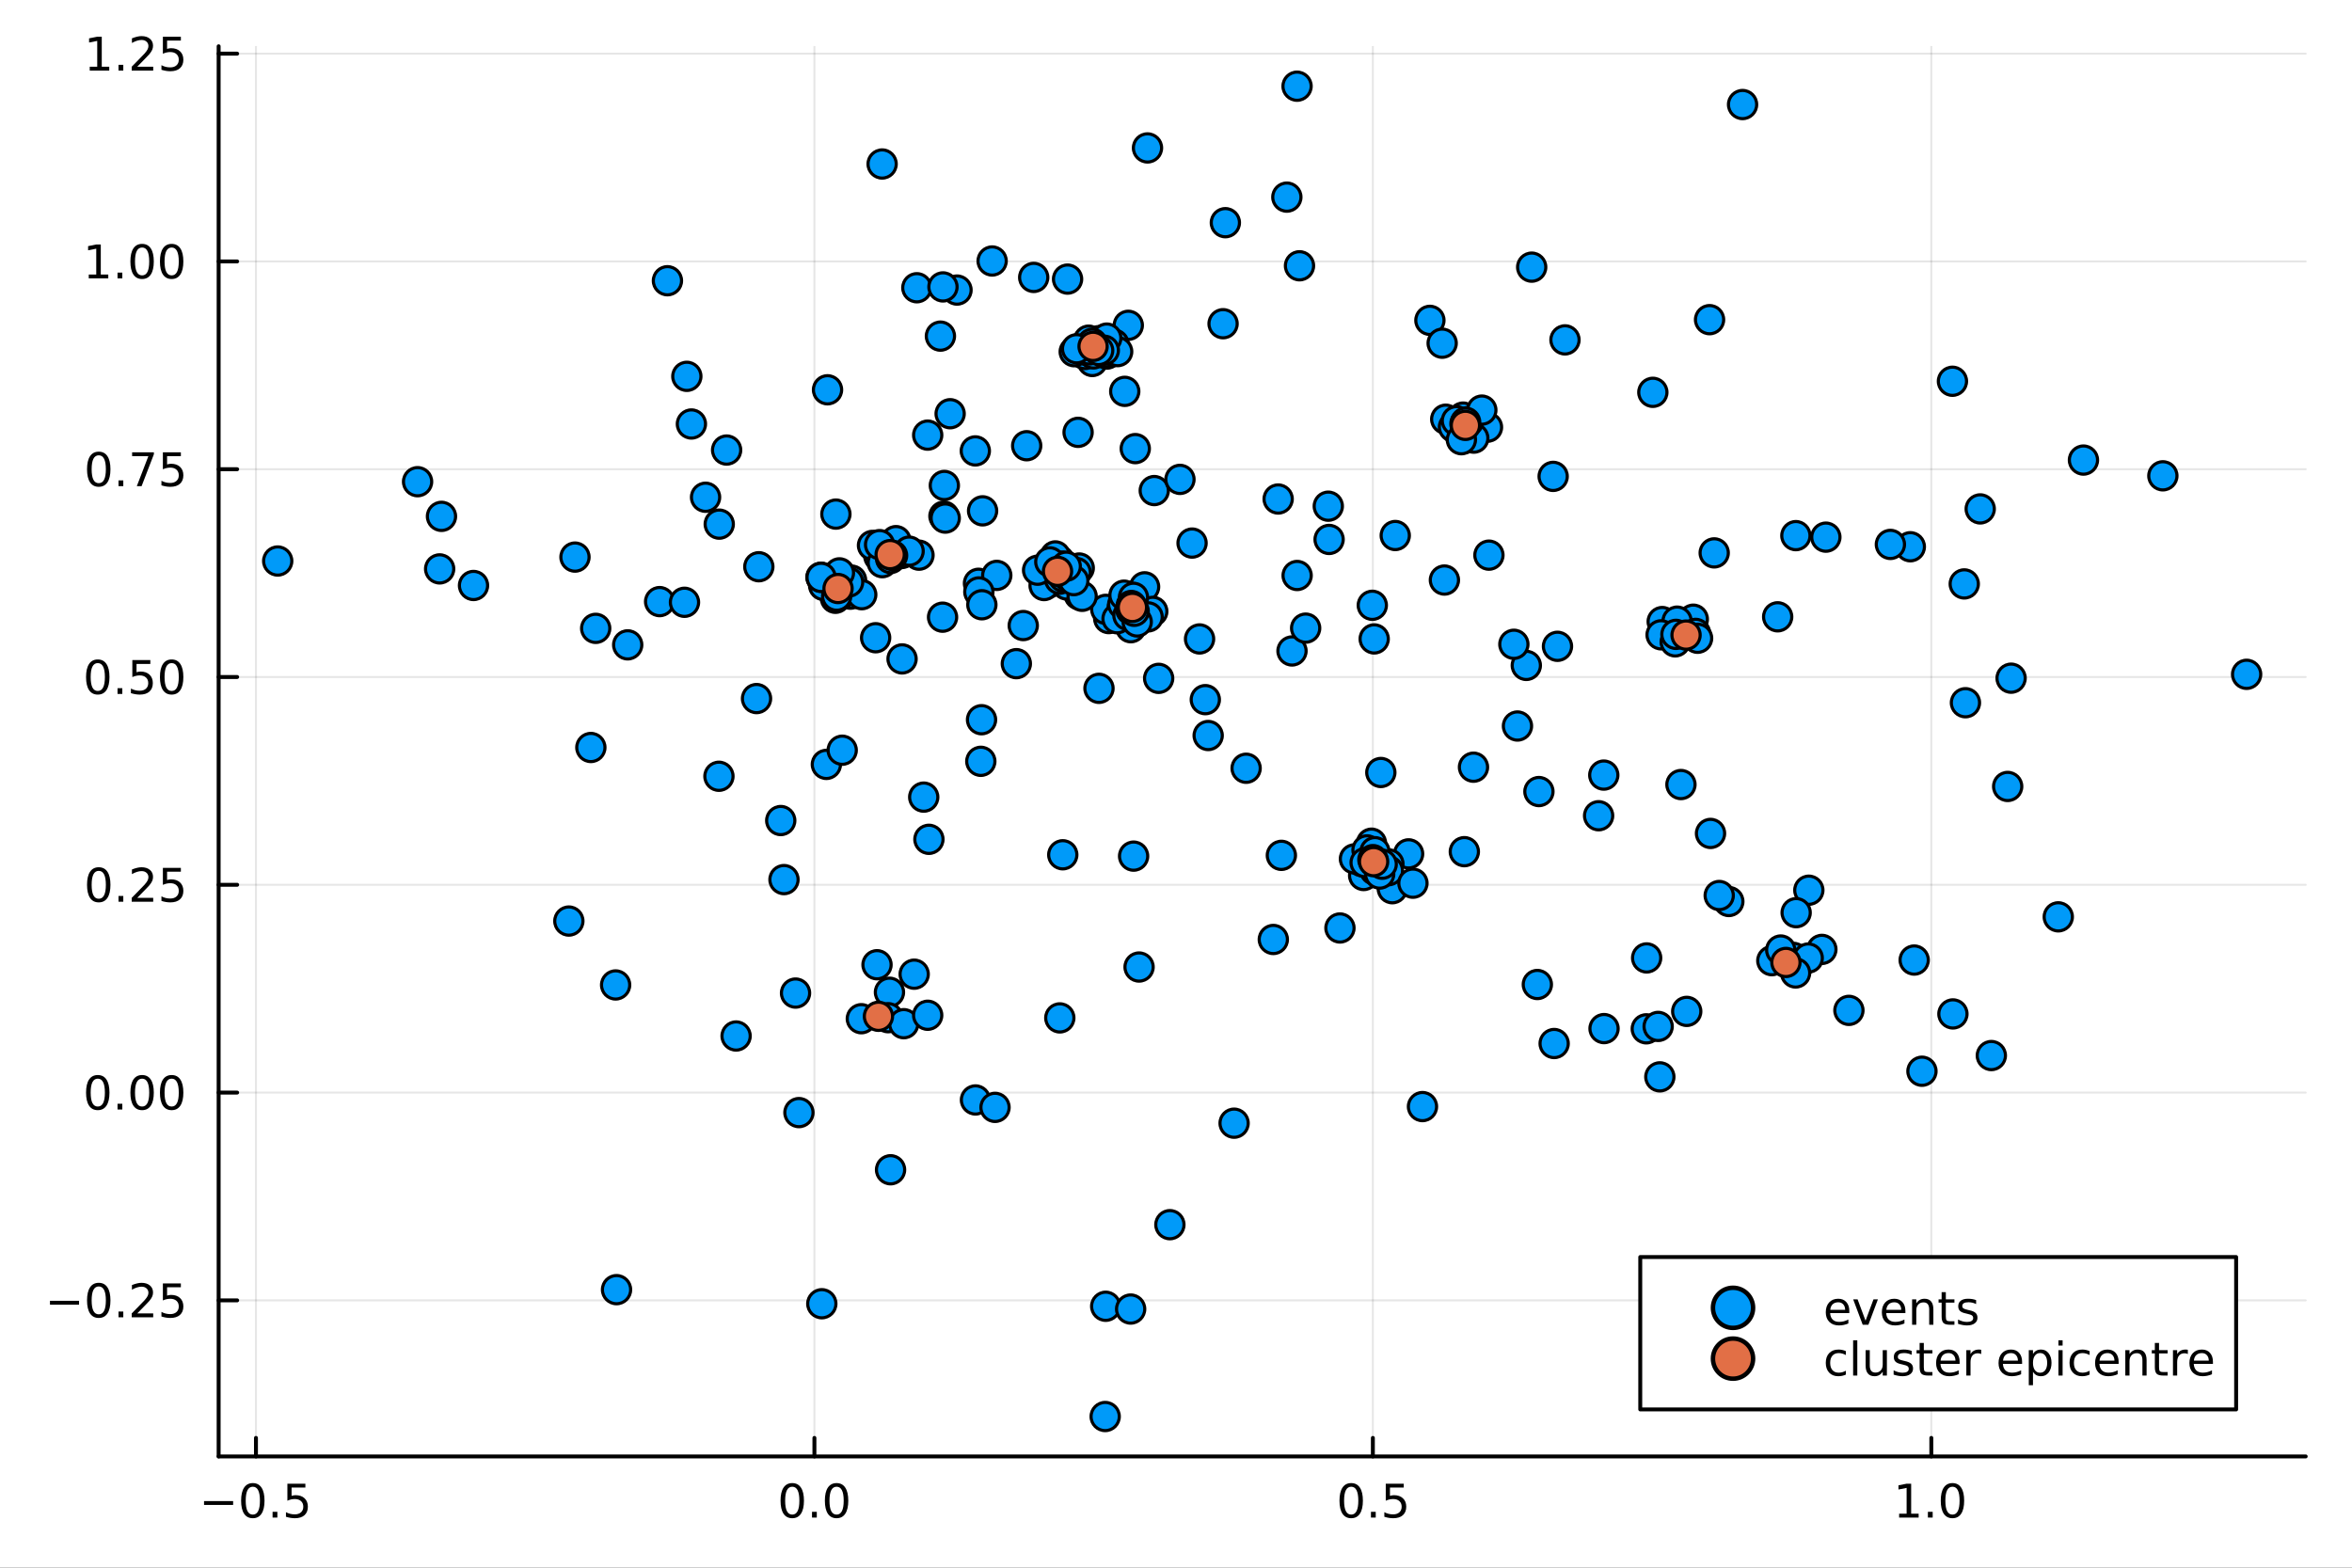 <?xml version="1.0" encoding="utf-8"?>
<svg xmlns="http://www.w3.org/2000/svg" xmlns:xlink="http://www.w3.org/1999/xlink" width="600" height="400" viewBox="0 0 2400 1600">
<rect x="0" y="0" width="2400" height="1600" fill="#333333" stroke="none"/>
<defs>
  <clipPath id="clip980">
    <rect x="0" y="0" width="2400" height="1600"/>
  </clipPath>
</defs>
<path clip-path="url(#clip980)" d="M0 1600 L2400 1600 L2400 0 L0 0  Z" fill="#ffffff" fill-rule="evenodd" fill-opacity="1"/>
<defs>
  <clipPath id="clip981">
    <rect x="480" y="0" width="1681" height="1600"/>
  </clipPath>
</defs>
<path clip-path="url(#clip980)" d="M223.103 1486.45 L2352.76 1486.45 L2352.76 47.244 L223.103 47.244  Z" fill="#ffffff" fill-rule="evenodd" fill-opacity="1"/>
<defs>
  <clipPath id="clip982">
    <rect x="223" y="47" width="2131" height="1440"/>
  </clipPath>
</defs>
<polyline clip-path="url(#clip982)" style="stroke:#000000; stroke-linecap:round; stroke-linejoin:round; stroke-width:2; stroke-opacity:0.1; fill:none" points="261.182,1486.45 261.182,47.244 "/>
<polyline clip-path="url(#clip982)" style="stroke:#000000; stroke-linecap:round; stroke-linejoin:round; stroke-width:2; stroke-opacity:0.1; fill:none" points="831.033,1486.45 831.033,47.244 "/>
<polyline clip-path="url(#clip982)" style="stroke:#000000; stroke-linecap:round; stroke-linejoin:round; stroke-width:2; stroke-opacity:0.1; fill:none" points="1400.88,1486.45 1400.88,47.244 "/>
<polyline clip-path="url(#clip982)" style="stroke:#000000; stroke-linecap:round; stroke-linejoin:round; stroke-width:2; stroke-opacity:0.1; fill:none" points="1970.74,1486.45 1970.74,47.244 "/>
<polyline clip-path="url(#clip982)" style="stroke:#000000; stroke-linecap:round; stroke-linejoin:round; stroke-width:2; stroke-opacity:0.1; fill:none" points="223.103,1327.17 2352.76,1327.17 "/>
<polyline clip-path="url(#clip982)" style="stroke:#000000; stroke-linecap:round; stroke-linejoin:round; stroke-width:2; stroke-opacity:0.1; fill:none" points="223.103,1115.1 2352.76,1115.1 "/>
<polyline clip-path="url(#clip982)" style="stroke:#000000; stroke-linecap:round; stroke-linejoin:round; stroke-width:2; stroke-opacity:0.1; fill:none" points="223.103,903.031 2352.76,903.031 "/>
<polyline clip-path="url(#clip982)" style="stroke:#000000; stroke-linecap:round; stroke-linejoin:round; stroke-width:2; stroke-opacity:0.1; fill:none" points="223.103,690.963 2352.76,690.963 "/>
<polyline clip-path="url(#clip982)" style="stroke:#000000; stroke-linecap:round; stroke-linejoin:round; stroke-width:2; stroke-opacity:0.1; fill:none" points="223.103,478.894 2352.76,478.894 "/>
<polyline clip-path="url(#clip982)" style="stroke:#000000; stroke-linecap:round; stroke-linejoin:round; stroke-width:2; stroke-opacity:0.1; fill:none" points="223.103,266.825 2352.76,266.825 "/>
<polyline clip-path="url(#clip982)" style="stroke:#000000; stroke-linecap:round; stroke-linejoin:round; stroke-width:2; stroke-opacity:0.1; fill:none" points="223.103,54.756 2352.76,54.756 "/>
<polyline clip-path="url(#clip980)" style="stroke:#000000; stroke-linecap:round; stroke-linejoin:round; stroke-width:4; stroke-opacity:1; fill:none" points="223.103,1486.45 2352.76,1486.45 "/>
<polyline clip-path="url(#clip980)" style="stroke:#000000; stroke-linecap:round; stroke-linejoin:round; stroke-width:4; stroke-opacity:1; fill:none" points="261.182,1486.45 261.182,1467.55 "/>
<polyline clip-path="url(#clip980)" style="stroke:#000000; stroke-linecap:round; stroke-linejoin:round; stroke-width:4; stroke-opacity:1; fill:none" points="831.033,1486.45 831.033,1467.55 "/>
<polyline clip-path="url(#clip980)" style="stroke:#000000; stroke-linecap:round; stroke-linejoin:round; stroke-width:4; stroke-opacity:1; fill:none" points="1400.88,1486.45 1400.88,1467.55 "/>
<polyline clip-path="url(#clip980)" style="stroke:#000000; stroke-linecap:round; stroke-linejoin:round; stroke-width:4; stroke-opacity:1; fill:none" points="1970.74,1486.45 1970.74,1467.55 "/>
<path clip-path="url(#clip980)" d="M208.208 1532.02 L237.884 1532.02 L237.884 1535.95 L208.208 1535.95 L208.208 1532.02 Z" fill="#000000" fill-rule="nonzero" fill-opacity="1" /><path clip-path="url(#clip980)" d="M257.976 1517.37 Q254.365 1517.37 252.536 1520.93 Q250.731 1524.47 250.731 1531.6 Q250.731 1538.71 252.536 1542.27 Q254.365 1545.82 257.976 1545.82 Q261.61 1545.82 263.416 1542.27 Q265.244 1538.71 265.244 1531.6 Q265.244 1524.47 263.416 1520.93 Q261.61 1517.37 257.976 1517.37 M257.976 1513.66 Q263.786 1513.66 266.842 1518.27 Q269.92 1522.85 269.92 1531.6 Q269.92 1540.33 266.842 1544.94 Q263.786 1549.52 257.976 1549.52 Q252.166 1549.52 249.087 1544.94 Q246.032 1540.33 246.032 1531.6 Q246.032 1522.85 249.087 1518.27 Q252.166 1513.66 257.976 1513.66 Z" fill="#000000" fill-rule="nonzero" fill-opacity="1" /><path clip-path="url(#clip980)" d="M278.138 1542.97 L283.022 1542.97 L283.022 1548.85 L278.138 1548.85 L278.138 1542.97 Z" fill="#000000" fill-rule="nonzero" fill-opacity="1" /><path clip-path="url(#clip980)" d="M293.254 1514.29 L311.61 1514.29 L311.61 1518.22 L297.536 1518.22 L297.536 1526.7 Q298.554 1526.35 299.573 1526.19 Q300.592 1526 301.61 1526 Q307.397 1526 310.777 1529.17 Q314.156 1532.34 314.156 1537.76 Q314.156 1543.34 310.684 1546.44 Q307.212 1549.52 300.892 1549.52 Q298.717 1549.52 296.448 1549.15 Q294.203 1548.78 291.795 1548.04 L291.795 1543.34 Q293.879 1544.47 296.101 1545.03 Q298.323 1545.58 300.8 1545.58 Q304.804 1545.58 307.142 1543.48 Q309.48 1541.37 309.48 1537.76 Q309.48 1534.15 307.142 1532.04 Q304.804 1529.94 300.8 1529.94 Q298.925 1529.94 297.05 1530.35 Q295.198 1530.77 293.254 1531.65 L293.254 1514.29 Z" fill="#000000" fill-rule="nonzero" fill-opacity="1" /><path clip-path="url(#clip980)" d="M808.418 1517.37 Q804.807 1517.37 802.978 1520.93 Q801.172 1524.47 801.172 1531.6 Q801.172 1538.71 802.978 1542.27 Q804.807 1545.82 808.418 1545.82 Q812.052 1545.82 813.857 1542.27 Q815.686 1538.71 815.686 1531.6 Q815.686 1524.47 813.857 1520.93 Q812.052 1517.37 808.418 1517.37 M808.418 1513.66 Q814.228 1513.66 817.283 1518.27 Q820.362 1522.85 820.362 1531.6 Q820.362 1540.33 817.283 1544.94 Q814.228 1549.52 808.418 1549.52 Q802.607 1549.52 799.529 1544.94 Q796.473 1540.33 796.473 1531.6 Q796.473 1522.85 799.529 1518.27 Q802.607 1513.66 808.418 1513.66 Z" fill="#000000" fill-rule="nonzero" fill-opacity="1" /><path clip-path="url(#clip980)" d="M828.58 1542.97 L833.464 1542.97 L833.464 1548.85 L828.58 1548.85 L828.58 1542.97 Z" fill="#000000" fill-rule="nonzero" fill-opacity="1" /><path clip-path="url(#clip980)" d="M853.649 1517.37 Q850.038 1517.37 848.209 1520.93 Q846.404 1524.47 846.404 1531.6 Q846.404 1538.71 848.209 1542.27 Q850.038 1545.82 853.649 1545.82 Q857.283 1545.82 859.089 1542.27 Q860.917 1538.71 860.917 1531.6 Q860.917 1524.47 859.089 1520.93 Q857.283 1517.37 853.649 1517.37 M853.649 1513.66 Q859.459 1513.66 862.515 1518.27 Q865.593 1522.85 865.593 1531.6 Q865.593 1540.33 862.515 1544.94 Q859.459 1549.52 853.649 1549.52 Q847.839 1549.52 844.76 1544.94 Q841.705 1540.33 841.705 1531.6 Q841.705 1522.85 844.76 1518.27 Q847.839 1513.66 853.649 1513.66 Z" fill="#000000" fill-rule="nonzero" fill-opacity="1" /><path clip-path="url(#clip980)" d="M1378.77 1517.37 Q1375.16 1517.37 1373.33 1520.93 Q1371.52 1524.47 1371.52 1531.6 Q1371.52 1538.71 1373.33 1542.27 Q1375.16 1545.82 1378.77 1545.82 Q1382.4 1545.82 1384.21 1542.27 Q1386.04 1538.71 1386.04 1531.6 Q1386.04 1524.47 1384.21 1520.93 Q1382.4 1517.37 1378.77 1517.37 M1378.77 1513.66 Q1384.58 1513.66 1387.63 1518.27 Q1390.71 1522.85 1390.71 1531.6 Q1390.71 1540.33 1387.63 1544.94 Q1384.58 1549.52 1378.77 1549.52 Q1372.96 1549.52 1369.88 1544.94 Q1366.82 1540.33 1366.82 1531.6 Q1366.82 1522.85 1369.88 1518.27 Q1372.96 1513.66 1378.77 1513.66 Z" fill="#000000" fill-rule="nonzero" fill-opacity="1" /><path clip-path="url(#clip980)" d="M1398.93 1542.97 L1403.81 1542.97 L1403.81 1548.85 L1398.93 1548.85 L1398.93 1542.97 Z" fill="#000000" fill-rule="nonzero" fill-opacity="1" /><path clip-path="url(#clip980)" d="M1414.04 1514.29 L1432.4 1514.29 L1432.4 1518.22 L1418.33 1518.22 L1418.33 1526.7 Q1419.35 1526.35 1420.36 1526.19 Q1421.38 1526 1422.4 1526 Q1428.19 1526 1431.57 1529.17 Q1434.95 1532.34 1434.95 1537.76 Q1434.95 1543.34 1431.47 1546.44 Q1428 1549.52 1421.68 1549.52 Q1419.51 1549.52 1417.24 1549.15 Q1414.99 1548.78 1412.59 1548.04 L1412.59 1543.34 Q1414.67 1544.47 1416.89 1545.03 Q1419.11 1545.58 1421.59 1545.58 Q1425.6 1545.58 1427.93 1543.48 Q1430.27 1541.37 1430.27 1537.76 Q1430.27 1534.15 1427.93 1532.04 Q1425.6 1529.94 1421.59 1529.94 Q1419.72 1529.94 1417.84 1530.35 Q1415.99 1530.77 1414.04 1531.65 L1414.04 1514.29 Z" fill="#000000" fill-rule="nonzero" fill-opacity="1" /><path clip-path="url(#clip980)" d="M1937.89 1544.91 L1945.53 1544.91 L1945.53 1518.55 L1937.22 1520.21 L1937.22 1515.95 L1945.48 1514.29 L1950.16 1514.29 L1950.16 1544.91 L1957.8 1544.91 L1957.8 1548.85 L1937.89 1548.85 L1937.89 1544.91 Z" fill="#000000" fill-rule="nonzero" fill-opacity="1" /><path clip-path="url(#clip980)" d="M1967.24 1542.97 L1972.12 1542.97 L1972.12 1548.85 L1967.24 1548.85 L1967.24 1542.97 Z" fill="#000000" fill-rule="nonzero" fill-opacity="1" /><path clip-path="url(#clip980)" d="M1992.31 1517.37 Q1988.7 1517.37 1986.87 1520.93 Q1985.06 1524.47 1985.06 1531.6 Q1985.06 1538.71 1986.87 1542.27 Q1988.7 1545.82 1992.31 1545.82 Q1995.94 1545.82 1997.75 1542.27 Q1999.58 1538.71 1999.58 1531.6 Q1999.58 1524.47 1997.75 1520.93 Q1995.94 1517.37 1992.31 1517.37 M1992.31 1513.66 Q1998.12 1513.66 2001.18 1518.27 Q2004.25 1522.85 2004.25 1531.6 Q2004.25 1540.33 2001.18 1544.94 Q1998.12 1549.52 1992.31 1549.52 Q1986.5 1549.52 1983.42 1544.94 Q1980.37 1540.33 1980.37 1531.6 Q1980.37 1522.85 1983.42 1518.27 Q1986.5 1513.66 1992.31 1513.66 Z" fill="#000000" fill-rule="nonzero" fill-opacity="1" /><polyline clip-path="url(#clip980)" style="stroke:#000000; stroke-linecap:round; stroke-linejoin:round; stroke-width:4; stroke-opacity:1; fill:none" points="223.103,1486.45 223.103,47.244 "/>
<polyline clip-path="url(#clip980)" style="stroke:#000000; stroke-linecap:round; stroke-linejoin:round; stroke-width:4; stroke-opacity:1; fill:none" points="223.103,1327.17 242,1327.17 "/>
<polyline clip-path="url(#clip980)" style="stroke:#000000; stroke-linecap:round; stroke-linejoin:round; stroke-width:4; stroke-opacity:1; fill:none" points="223.103,1115.1 242,1115.1 "/>
<polyline clip-path="url(#clip980)" style="stroke:#000000; stroke-linecap:round; stroke-linejoin:round; stroke-width:4; stroke-opacity:1; fill:none" points="223.103,903.031 242,903.031 "/>
<polyline clip-path="url(#clip980)" style="stroke:#000000; stroke-linecap:round; stroke-linejoin:round; stroke-width:4; stroke-opacity:1; fill:none" points="223.103,690.963 242,690.963 "/>
<polyline clip-path="url(#clip980)" style="stroke:#000000; stroke-linecap:round; stroke-linejoin:round; stroke-width:4; stroke-opacity:1; fill:none" points="223.103,478.894 242,478.894 "/>
<polyline clip-path="url(#clip980)" style="stroke:#000000; stroke-linecap:round; stroke-linejoin:round; stroke-width:4; stroke-opacity:1; fill:none" points="223.103,266.825 242,266.825 "/>
<polyline clip-path="url(#clip980)" style="stroke:#000000; stroke-linecap:round; stroke-linejoin:round; stroke-width:4; stroke-opacity:1; fill:none" points="223.103,54.756 242,54.756 "/>
<path clip-path="url(#clip980)" d="M50.992 1327.62 L80.668 1327.62 L80.668 1331.56 L50.992 1331.56 L50.992 1327.62 Z" fill="#000000" fill-rule="nonzero" fill-opacity="1" /><path clip-path="url(#clip980)" d="M100.76 1312.97 Q97.149 1312.97 95.321 1316.53 Q93.515 1320.07 93.515 1327.2 Q93.515 1334.31 95.321 1337.87 Q97.149 1341.42 100.76 1341.42 Q104.395 1341.42 106.2 1337.87 Q108.029 1334.31 108.029 1327.2 Q108.029 1320.07 106.2 1316.53 Q104.395 1312.97 100.76 1312.97 M100.76 1309.26 Q106.571 1309.26 109.626 1313.87 Q112.705 1318.45 112.705 1327.2 Q112.705 1335.93 109.626 1340.54 Q106.571 1345.12 100.76 1345.12 Q94.95 1345.12 91.871 1340.54 Q88.816 1335.93 88.816 1327.2 Q88.816 1318.45 91.871 1313.87 Q94.95 1309.26 100.76 1309.26 Z" fill="#000000" fill-rule="nonzero" fill-opacity="1" /><path clip-path="url(#clip980)" d="M120.922 1338.57 L125.807 1338.57 L125.807 1344.45 L120.922 1344.45 L120.922 1338.57 Z" fill="#000000" fill-rule="nonzero" fill-opacity="1" /><path clip-path="url(#clip980)" d="M140.019 1340.51 L156.339 1340.51 L156.339 1344.45 L134.394 1344.45 L134.394 1340.51 Q137.056 1337.76 141.64 1333.13 Q146.246 1328.48 147.427 1327.13 Q149.672 1324.61 150.552 1322.87 Q151.455 1321.12 151.455 1319.43 Q151.455 1316.67 149.51 1314.94 Q147.589 1313.2 144.487 1313.2 Q142.288 1313.2 139.834 1313.96 Q137.404 1314.73 134.626 1316.28 L134.626 1311.56 Q137.45 1310.42 139.904 1309.84 Q142.357 1309.26 144.394 1309.26 Q149.765 1309.26 152.959 1311.95 Q156.154 1314.63 156.154 1319.12 Q156.154 1321.25 155.343 1323.18 Q154.556 1325.07 152.45 1327.67 Q151.871 1328.34 148.769 1331.56 Q145.668 1334.75 140.019 1340.51 Z" fill="#000000" fill-rule="nonzero" fill-opacity="1" /><path clip-path="url(#clip980)" d="M166.2 1309.89 L184.556 1309.89 L184.556 1313.82 L170.482 1313.82 L170.482 1322.3 Q171.501 1321.95 172.519 1321.79 Q173.538 1321.6 174.556 1321.6 Q180.343 1321.6 183.723 1324.77 Q187.103 1327.94 187.103 1333.36 Q187.103 1338.94 183.63 1342.04 Q180.158 1345.12 173.839 1345.12 Q171.663 1345.12 169.394 1344.75 Q167.149 1344.38 164.742 1343.64 L164.742 1338.94 Q166.825 1340.07 169.047 1340.63 Q171.269 1341.19 173.746 1341.19 Q177.751 1341.19 180.089 1339.08 Q182.427 1336.97 182.427 1333.36 Q182.427 1329.75 180.089 1327.64 Q177.751 1325.54 173.746 1325.54 Q171.871 1325.54 169.996 1325.95 Q168.144 1326.37 166.2 1327.25 L166.2 1309.89 Z" fill="#000000" fill-rule="nonzero" fill-opacity="1" /><path clip-path="url(#clip980)" d="M99.765 1100.9 Q96.154 1100.9 94.325 1104.46 Q92.52 1108.01 92.52 1115.13 Q92.52 1122.24 94.325 1125.81 Q96.154 1129.35 99.765 1129.35 Q103.399 1129.35 105.205 1125.81 Q107.033 1122.24 107.033 1115.13 Q107.033 1108.01 105.205 1104.46 Q103.399 1100.9 99.765 1100.9 M99.765 1097.2 Q105.575 1097.2 108.631 1101.8 Q111.709 1106.38 111.709 1115.13 Q111.709 1123.86 108.631 1128.47 Q105.575 1133.05 99.765 1133.05 Q93.955 1133.05 90.876 1128.47 Q87.821 1123.86 87.821 1115.13 Q87.821 1106.38 90.876 1101.8 Q93.955 1097.2 99.765 1097.2 Z" fill="#000000" fill-rule="nonzero" fill-opacity="1" /><path clip-path="url(#clip980)" d="M119.927 1126.5 L124.811 1126.5 L124.811 1132.38 L119.927 1132.38 L119.927 1126.5 Z" fill="#000000" fill-rule="nonzero" fill-opacity="1" /><path clip-path="url(#clip980)" d="M144.996 1100.9 Q141.385 1100.9 139.556 1104.46 Q137.751 1108.01 137.751 1115.13 Q137.751 1122.24 139.556 1125.81 Q141.385 1129.35 144.996 1129.35 Q148.63 1129.35 150.436 1125.81 Q152.265 1122.24 152.265 1115.13 Q152.265 1108.01 150.436 1104.46 Q148.63 1100.9 144.996 1100.9 M144.996 1097.2 Q150.806 1097.2 153.862 1101.8 Q156.941 1106.38 156.941 1115.13 Q156.941 1123.86 153.862 1128.47 Q150.806 1133.05 144.996 1133.05 Q139.186 1133.05 136.107 1128.47 Q133.052 1123.86 133.052 1115.13 Q133.052 1106.38 136.107 1101.8 Q139.186 1097.2 144.996 1097.2 Z" fill="#000000" fill-rule="nonzero" fill-opacity="1" /><path clip-path="url(#clip980)" d="M175.158 1100.9 Q171.547 1100.9 169.718 1104.46 Q167.913 1108.01 167.913 1115.13 Q167.913 1122.24 169.718 1125.81 Q171.547 1129.35 175.158 1129.35 Q178.792 1129.35 180.598 1125.81 Q182.427 1122.24 182.427 1115.13 Q182.427 1108.01 180.598 1104.46 Q178.792 1100.9 175.158 1100.9 M175.158 1097.2 Q180.968 1097.2 184.024 1101.8 Q187.103 1106.38 187.103 1115.13 Q187.103 1123.86 184.024 1128.47 Q180.968 1133.05 175.158 1133.05 Q169.348 1133.05 166.269 1128.47 Q163.214 1123.86 163.214 1115.13 Q163.214 1106.38 166.269 1101.8 Q169.348 1097.2 175.158 1097.2 Z" fill="#000000" fill-rule="nonzero" fill-opacity="1" /><path clip-path="url(#clip980)" d="M100.76 888.83 Q97.149 888.83 95.321 892.395 Q93.515 895.936 93.515 903.066 Q93.515 910.173 95.321 913.737 Q97.149 917.279 100.76 917.279 Q104.395 917.279 106.2 913.737 Q108.029 910.173 108.029 903.066 Q108.029 895.936 106.2 892.395 Q104.395 888.83 100.76 888.83 M100.76 885.126 Q106.571 885.126 109.626 889.733 Q112.705 894.316 112.705 903.066 Q112.705 911.793 109.626 916.399 Q106.571 920.983 100.76 920.983 Q94.95 920.983 91.871 916.399 Q88.816 911.793 88.816 903.066 Q88.816 894.316 91.871 889.733 Q94.95 885.126 100.76 885.126 Z" fill="#000000" fill-rule="nonzero" fill-opacity="1" /><path clip-path="url(#clip980)" d="M120.922 914.432 L125.807 914.432 L125.807 920.311 L120.922 920.311 L120.922 914.432 Z" fill="#000000" fill-rule="nonzero" fill-opacity="1" /><path clip-path="url(#clip980)" d="M140.019 916.376 L156.339 916.376 L156.339 920.311 L134.394 920.311 L134.394 916.376 Q137.056 913.622 141.64 908.992 Q146.246 904.339 147.427 902.997 Q149.672 900.473 150.552 898.737 Q151.455 896.978 151.455 895.288 Q151.455 892.534 149.51 890.798 Q147.589 889.062 144.487 889.062 Q142.288 889.062 139.834 889.825 Q137.404 890.589 134.626 892.14 L134.626 887.418 Q137.45 886.284 139.904 885.705 Q142.357 885.126 144.394 885.126 Q149.765 885.126 152.959 887.812 Q156.154 890.497 156.154 894.987 Q156.154 897.117 155.343 899.038 Q154.556 900.936 152.45 903.529 Q151.871 904.2 148.769 907.418 Q145.668 910.612 140.019 916.376 Z" fill="#000000" fill-rule="nonzero" fill-opacity="1" /><path clip-path="url(#clip980)" d="M166.2 885.751 L184.556 885.751 L184.556 889.687 L170.482 889.687 L170.482 898.159 Q171.501 897.811 172.519 897.649 Q173.538 897.464 174.556 897.464 Q180.343 897.464 183.723 900.636 Q187.103 903.807 187.103 909.223 Q187.103 914.802 183.63 917.904 Q180.158 920.983 173.839 920.983 Q171.663 920.983 169.394 920.612 Q167.149 920.242 164.742 919.501 L164.742 914.802 Q166.825 915.936 169.047 916.492 Q171.269 917.047 173.746 917.047 Q177.751 917.047 180.089 914.941 Q182.427 912.835 182.427 909.223 Q182.427 905.612 180.089 903.506 Q177.751 901.399 173.746 901.399 Q171.871 901.399 169.996 901.816 Q168.144 902.233 166.2 903.112 L166.2 885.751 Z" fill="#000000" fill-rule="nonzero" fill-opacity="1" /><path clip-path="url(#clip980)" d="M99.765 676.761 Q96.154 676.761 94.325 680.326 Q92.52 683.868 92.52 690.997 Q92.52 698.104 94.325 701.669 Q96.154 705.21 99.765 705.21 Q103.399 705.21 105.205 701.669 Q107.033 698.104 107.033 690.997 Q107.033 683.868 105.205 680.326 Q103.399 676.761 99.765 676.761 M99.765 673.058 Q105.575 673.058 108.631 677.664 Q111.709 682.247 111.709 690.997 Q111.709 699.724 108.631 704.331 Q105.575 708.914 99.765 708.914 Q93.955 708.914 90.876 704.331 Q87.821 699.724 87.821 690.997 Q87.821 682.247 90.876 677.664 Q93.955 673.058 99.765 673.058 Z" fill="#000000" fill-rule="nonzero" fill-opacity="1" /><path clip-path="url(#clip980)" d="M119.927 702.363 L124.811 702.363 L124.811 708.243 L119.927 708.243 L119.927 702.363 Z" fill="#000000" fill-rule="nonzero" fill-opacity="1" /><path clip-path="url(#clip980)" d="M135.043 673.683 L153.399 673.683 L153.399 677.618 L139.325 677.618 L139.325 686.09 Q140.343 685.743 141.362 685.581 Q142.381 685.395 143.399 685.395 Q149.186 685.395 152.566 688.567 Q155.945 691.738 155.945 697.155 Q155.945 702.733 152.473 705.835 Q149.001 708.914 142.681 708.914 Q140.506 708.914 138.237 708.543 Q135.992 708.173 133.584 707.432 L133.584 702.733 Q135.668 703.868 137.89 704.423 Q140.112 704.979 142.589 704.979 Q146.593 704.979 148.931 702.872 Q151.269 700.766 151.269 697.155 Q151.269 693.544 148.931 691.437 Q146.593 689.331 142.589 689.331 Q140.714 689.331 138.839 689.747 Q136.987 690.164 135.043 691.044 L135.043 673.683 Z" fill="#000000" fill-rule="nonzero" fill-opacity="1" /><path clip-path="url(#clip980)" d="M175.158 676.761 Q171.547 676.761 169.718 680.326 Q167.913 683.868 167.913 690.997 Q167.913 698.104 169.718 701.669 Q171.547 705.21 175.158 705.21 Q178.792 705.21 180.598 701.669 Q182.427 698.104 182.427 690.997 Q182.427 683.868 180.598 680.326 Q178.792 676.761 175.158 676.761 M175.158 673.058 Q180.968 673.058 184.024 677.664 Q187.103 682.247 187.103 690.997 Q187.103 699.724 184.024 704.331 Q180.968 708.914 175.158 708.914 Q169.348 708.914 166.269 704.331 Q163.214 699.724 163.214 690.997 Q163.214 682.247 166.269 677.664 Q169.348 673.058 175.158 673.058 Z" fill="#000000" fill-rule="nonzero" fill-opacity="1" /><path clip-path="url(#clip980)" d="M100.76 464.692 Q97.149 464.692 95.321 468.257 Q93.515 471.799 93.515 478.928 Q93.515 486.035 95.321 489.6 Q97.149 493.141 100.76 493.141 Q104.395 493.141 106.2 489.6 Q108.029 486.035 108.029 478.928 Q108.029 471.799 106.2 468.257 Q104.395 464.692 100.76 464.692 M100.76 460.989 Q106.571 460.989 109.626 465.595 Q112.705 470.179 112.705 478.928 Q112.705 487.655 109.626 492.262 Q106.571 496.845 100.76 496.845 Q94.95 496.845 91.871 492.262 Q88.816 487.655 88.816 478.928 Q88.816 470.179 91.871 465.595 Q94.95 460.989 100.76 460.989 Z" fill="#000000" fill-rule="nonzero" fill-opacity="1" /><path clip-path="url(#clip980)" d="M120.922 490.294 L125.807 490.294 L125.807 496.174 L120.922 496.174 L120.922 490.294 Z" fill="#000000" fill-rule="nonzero" fill-opacity="1" /><path clip-path="url(#clip980)" d="M134.811 461.614 L157.033 461.614 L157.033 463.604 L144.487 496.174 L139.603 496.174 L151.408 465.549 L134.811 465.549 L134.811 461.614 Z" fill="#000000" fill-rule="nonzero" fill-opacity="1" /><path clip-path="url(#clip980)" d="M166.2 461.614 L184.556 461.614 L184.556 465.549 L170.482 465.549 L170.482 474.021 Q171.501 473.674 172.519 473.512 Q173.538 473.327 174.556 473.327 Q180.343 473.327 183.723 476.498 Q187.103 479.669 187.103 485.086 Q187.103 490.665 183.63 493.766 Q180.158 496.845 173.839 496.845 Q171.663 496.845 169.394 496.475 Q167.149 496.104 164.742 495.364 L164.742 490.665 Q166.825 491.799 169.047 492.354 Q171.269 492.91 173.746 492.91 Q177.751 492.91 180.089 490.803 Q182.427 488.697 182.427 485.086 Q182.427 481.475 180.089 479.368 Q177.751 477.262 173.746 477.262 Q171.871 477.262 169.996 477.678 Q168.144 478.095 166.2 478.975 L166.2 461.614 Z" fill="#000000" fill-rule="nonzero" fill-opacity="1" /><path clip-path="url(#clip980)" d="M90.575 280.17 L98.214 280.17 L98.214 253.804 L89.904 255.471 L89.904 251.212 L98.168 249.545 L102.844 249.545 L102.844 280.17 L110.483 280.17 L110.483 284.105 L90.575 284.105 L90.575 280.17 Z" fill="#000000" fill-rule="nonzero" fill-opacity="1" /><path clip-path="url(#clip980)" d="M119.927 278.225 L124.811 278.225 L124.811 284.105 L119.927 284.105 L119.927 278.225 Z" fill="#000000" fill-rule="nonzero" fill-opacity="1" /><path clip-path="url(#clip980)" d="M144.996 252.624 Q141.385 252.624 139.556 256.188 Q137.751 259.73 137.751 266.86 Q137.751 273.966 139.556 277.531 Q141.385 281.073 144.996 281.073 Q148.63 281.073 150.436 277.531 Q152.265 273.966 152.265 266.86 Q152.265 259.73 150.436 256.188 Q148.63 252.624 144.996 252.624 M144.996 248.92 Q150.806 248.92 153.862 253.526 Q156.941 258.11 156.941 266.86 Q156.941 275.586 153.862 280.193 Q150.806 284.776 144.996 284.776 Q139.186 284.776 136.107 280.193 Q133.052 275.586 133.052 266.86 Q133.052 258.11 136.107 253.526 Q139.186 248.92 144.996 248.92 Z" fill="#000000" fill-rule="nonzero" fill-opacity="1" /><path clip-path="url(#clip980)" d="M175.158 252.624 Q171.547 252.624 169.718 256.188 Q167.913 259.73 167.913 266.86 Q167.913 273.966 169.718 277.531 Q171.547 281.073 175.158 281.073 Q178.792 281.073 180.598 277.531 Q182.427 273.966 182.427 266.86 Q182.427 259.73 180.598 256.188 Q178.792 252.624 175.158 252.624 M175.158 248.92 Q180.968 248.92 184.024 253.526 Q187.103 258.11 187.103 266.86 Q187.103 275.586 184.024 280.193 Q180.968 284.776 175.158 284.776 Q169.348 284.776 166.269 280.193 Q163.214 275.586 163.214 266.86 Q163.214 258.11 166.269 253.526 Q169.348 248.92 175.158 248.92 Z" fill="#000000" fill-rule="nonzero" fill-opacity="1" /><path clip-path="url(#clip980)" d="M91.571 68.101 L99.21 68.101 L99.21 41.735 L90.899 43.402 L90.899 39.143 L99.163 37.476 L103.839 37.476 L103.839 68.101 L111.478 68.101 L111.478 72.036 L91.571 72.036 L91.571 68.101 Z" fill="#000000" fill-rule="nonzero" fill-opacity="1" /><path clip-path="url(#clip980)" d="M120.922 66.157 L125.807 66.157 L125.807 72.036 L120.922 72.036 L120.922 66.157 Z" fill="#000000" fill-rule="nonzero" fill-opacity="1" /><path clip-path="url(#clip980)" d="M140.019 68.101 L156.339 68.101 L156.339 72.036 L134.394 72.036 L134.394 68.101 Q137.056 65.346 141.64 60.717 Q146.246 56.064 147.427 54.721 Q149.672 52.198 150.552 50.462 Q151.455 48.703 151.455 47.013 Q151.455 44.258 149.51 42.522 Q147.589 40.786 144.487 40.786 Q142.288 40.786 139.834 41.55 Q137.404 42.314 134.626 43.865 L134.626 39.143 Q137.45 38.009 139.904 37.43 Q142.357 36.851 144.394 36.851 Q149.765 36.851 152.959 39.536 Q156.154 42.221 156.154 46.712 Q156.154 48.842 155.343 50.763 Q154.556 52.661 152.45 55.254 Q151.871 55.925 148.769 59.143 Q145.668 62.337 140.019 68.101 Z" fill="#000000" fill-rule="nonzero" fill-opacity="1" /><path clip-path="url(#clip980)" d="M166.2 37.476 L184.556 37.476 L184.556 41.411 L170.482 41.411 L170.482 49.883 Q171.501 49.536 172.519 49.374 Q173.538 49.189 174.556 49.189 Q180.343 49.189 183.723 52.36 Q187.103 55.532 187.103 60.948 Q187.103 66.527 183.63 69.629 Q180.158 72.707 173.839 72.707 Q171.663 72.707 169.394 72.337 Q167.149 71.967 164.742 71.226 L164.742 66.527 Q166.825 67.661 169.047 68.217 Q171.269 68.772 173.746 68.772 Q177.751 68.772 180.089 66.666 Q182.427 64.559 182.427 60.948 Q182.427 57.337 180.089 55.231 Q177.751 53.124 173.746 53.124 Q171.871 53.124 169.996 53.541 Q168.144 53.958 166.2 54.837 L166.2 37.476 Z" fill="#000000" fill-rule="nonzero" fill-opacity="1" /><circle clip-path="url(#clip982)" cx="1165" cy="617.5" r="14.4" fill="#009af9" fill-rule="evenodd" fill-opacity="1" stroke="#000000" stroke-opacity="1" stroke-width="3.2"/>
<circle clip-path="url(#clip982)" cx="1114.59" cy="368.956" r="14.4" fill="#009af9" fill-rule="evenodd" fill-opacity="1" stroke="#000000" stroke-opacity="1" stroke-width="3.2"/>
<circle clip-path="url(#clip982)" cx="1106.96" cy="361.806" r="14.4" fill="#009af9" fill-rule="evenodd" fill-opacity="1" stroke="#000000" stroke-opacity="1" stroke-width="3.2"/>
<circle clip-path="url(#clip982)" cx="1707.06" cy="644.156" r="14.4" fill="#009af9" fill-rule="evenodd" fill-opacity="1" stroke="#000000" stroke-opacity="1" stroke-width="3.2"/>
<circle clip-path="url(#clip982)" cx="1149.24" cy="623.494" r="14.4" fill="#009af9" fill-rule="evenodd" fill-opacity="1" stroke="#000000" stroke-opacity="1" stroke-width="3.2"/>
<circle clip-path="url(#clip982)" cx="871.491" cy="604.115" r="14.4" fill="#009af9" fill-rule="evenodd" fill-opacity="1" stroke="#000000" stroke-opacity="1" stroke-width="3.2"/>
<circle clip-path="url(#clip982)" cx="1177.82" cy="500.683" r="14.4" fill="#009af9" fill-rule="evenodd" fill-opacity="1" stroke="#000000" stroke-opacity="1" stroke-width="3.2"/>
<circle clip-path="url(#clip982)" cx="1128.27" cy="1333.19" r="14.4" fill="#009af9" fill-rule="evenodd" fill-opacity="1" stroke="#000000" stroke-opacity="1" stroke-width="3.2"/>
<circle clip-path="url(#clip982)" cx="1157.09" cy="625.334" r="14.4" fill="#009af9" fill-rule="evenodd" fill-opacity="1" stroke="#000000" stroke-opacity="1" stroke-width="3.2"/>
<circle clip-path="url(#clip982)" cx="1232.84" cy="750.68" r="14.4" fill="#009af9" fill-rule="evenodd" fill-opacity="1" stroke="#000000" stroke-opacity="1" stroke-width="3.2"/>
<circle clip-path="url(#clip982)" cx="1099.28" cy="581.09" r="14.4" fill="#009af9" fill-rule="evenodd" fill-opacity="1" stroke="#000000" stroke-opacity="1" stroke-width="3.2"/>
<circle clip-path="url(#clip982)" cx="700.855" cy="384.099" r="14.4" fill="#009af9" fill-rule="evenodd" fill-opacity="1" stroke="#000000" stroke-opacity="1" stroke-width="3.2"/>
<circle clip-path="url(#clip982)" cx="1323.54" cy="87.976" r="14.4" fill="#009af9" fill-rule="evenodd" fill-opacity="1" stroke="#000000" stroke-opacity="1" stroke-width="3.2"/>
<circle clip-path="url(#clip982)" cx="935.552" cy="293.683" r="14.4" fill="#009af9" fill-rule="evenodd" fill-opacity="1" stroke="#000000" stroke-opacity="1" stroke-width="3.2"/>
<circle clip-path="url(#clip982)" cx="602.918" cy="762.898" r="14.4" fill="#009af9" fill-rule="evenodd" fill-opacity="1" stroke="#000000" stroke-opacity="1" stroke-width="3.2"/>
<circle clip-path="url(#clip982)" cx="932.843" cy="994.255" r="14.4" fill="#009af9" fill-rule="evenodd" fill-opacity="1" stroke="#000000" stroke-opacity="1" stroke-width="3.2"/>
<circle clip-path="url(#clip982)" cx="1459.08" cy="326.96" r="14.4" fill="#009af9" fill-rule="evenodd" fill-opacity="1" stroke="#000000" stroke-opacity="1" stroke-width="3.2"/>
<circle clip-path="url(#clip982)" cx="867.791" cy="606.421" r="14.4" fill="#009af9" fill-rule="evenodd" fill-opacity="1" stroke="#000000" stroke-opacity="1" stroke-width="3.2"/>
<circle clip-path="url(#clip982)" cx="640.506" cy="658.147" r="14.4" fill="#009af9" fill-rule="evenodd" fill-opacity="1" stroke="#000000" stroke-opacity="1" stroke-width="3.2"/>
<circle clip-path="url(#clip982)" cx="1156.3" cy="608.399" r="14.4" fill="#009af9" fill-rule="evenodd" fill-opacity="1" stroke="#000000" stroke-opacity="1" stroke-width="3.2"/>
<circle clip-path="url(#clip982)" cx="1834.11" cy="983.365" r="14.4" fill="#009af9" fill-rule="evenodd" fill-opacity="1" stroke="#000000" stroke-opacity="1" stroke-width="3.2"/>
<circle clip-path="url(#clip982)" cx="1131.36" cy="631.331" r="14.4" fill="#009af9" fill-rule="evenodd" fill-opacity="1" stroke="#000000" stroke-opacity="1" stroke-width="3.2"/>
<circle clip-path="url(#clip982)" cx="1084.46" cy="872.391" r="14.4" fill="#009af9" fill-rule="evenodd" fill-opacity="1" stroke="#000000" stroke-opacity="1" stroke-width="3.2"/>
<circle clip-path="url(#clip982)" cx="1080.95" cy="571.925" r="14.4" fill="#009af9" fill-rule="evenodd" fill-opacity="1" stroke="#000000" stroke-opacity="1" stroke-width="3.2"/>
<circle clip-path="url(#clip982)" cx="1992.29" cy="389.115" r="14.4" fill="#009af9" fill-rule="evenodd" fill-opacity="1" stroke="#000000" stroke-opacity="1" stroke-width="3.2"/>
<circle clip-path="url(#clip982)" cx="1229.91" cy="714.071" r="14.4" fill="#009af9" fill-rule="evenodd" fill-opacity="1" stroke="#000000" stroke-opacity="1" stroke-width="3.2"/>
<circle clip-path="url(#clip982)" cx="896.788" cy="567.732" r="14.4" fill="#009af9" fill-rule="evenodd" fill-opacity="1" stroke="#000000" stroke-opacity="1" stroke-width="3.2"/>
<circle clip-path="url(#clip982)" cx="1078.5" cy="590.972" r="14.4" fill="#009af9" fill-rule="evenodd" fill-opacity="1" stroke="#000000" stroke-opacity="1" stroke-width="3.2"/>
<circle clip-path="url(#clip982)" cx="890.306" cy="556.64" r="14.4" fill="#009af9" fill-rule="evenodd" fill-opacity="1" stroke="#000000" stroke-opacity="1" stroke-width="3.2"/>
<circle clip-path="url(#clip982)" cx="1589.27" cy="659.637" r="14.4" fill="#009af9" fill-rule="evenodd" fill-opacity="1" stroke="#000000" stroke-opacity="1" stroke-width="3.2"/>
<circle clip-path="url(#clip982)" cx="976.549" cy="296.036" r="14.4" fill="#009af9" fill-rule="evenodd" fill-opacity="1" stroke="#000000" stroke-opacity="1" stroke-width="3.2"/>
<circle clip-path="url(#clip982)" cx="1548.44" cy="740.983" r="14.4" fill="#009af9" fill-rule="evenodd" fill-opacity="1" stroke="#000000" stroke-opacity="1" stroke-width="3.2"/>
<circle clip-path="url(#clip982)" cx="995.229" cy="460.196" r="14.4" fill="#009af9" fill-rule="evenodd" fill-opacity="1" stroke="#000000" stroke-opacity="1" stroke-width="3.2"/>
<circle clip-path="url(#clip982)" cx="995.374" cy="1122.62" r="14.4" fill="#009af9" fill-rule="evenodd" fill-opacity="1" stroke="#000000" stroke-opacity="1" stroke-width="3.2"/>
<circle clip-path="url(#clip982)" cx="1745.43" cy="850.613" r="14.4" fill="#009af9" fill-rule="evenodd" fill-opacity="1" stroke="#000000" stroke-opacity="1" stroke-width="3.2"/>
<circle clip-path="url(#clip982)" cx="628.184" cy="1005.25" r="14.4" fill="#009af9" fill-rule="evenodd" fill-opacity="1" stroke="#000000" stroke-opacity="1" stroke-width="3.2"/>
<circle clip-path="url(#clip982)" cx="1506.87" cy="433.939" r="14.4" fill="#009af9" fill-rule="evenodd" fill-opacity="1" stroke="#000000" stroke-opacity="1" stroke-width="3.2"/>
<circle clip-path="url(#clip982)" cx="1054.8" cy="283.144" r="14.4" fill="#009af9" fill-rule="evenodd" fill-opacity="1" stroke="#000000" stroke-opacity="1" stroke-width="3.2"/>
<circle clip-path="url(#clip982)" cx="1101.19" cy="607.092" r="14.4" fill="#009af9" fill-rule="evenodd" fill-opacity="1" stroke="#000000" stroke-opacity="1" stroke-width="3.2"/>
<circle clip-path="url(#clip982)" cx="1391.47" cy="893.564" r="14.4" fill="#009af9" fill-rule="evenodd" fill-opacity="1" stroke="#000000" stroke-opacity="1" stroke-width="3.2"/>
<circle clip-path="url(#clip982)" cx="1992.77" cy="1034.82" r="14.4" fill="#009af9" fill-rule="evenodd" fill-opacity="1" stroke="#000000" stroke-opacity="1" stroke-width="3.2"/>
<circle clip-path="url(#clip982)" cx="771.971" cy="712.968" r="14.4" fill="#009af9" fill-rule="evenodd" fill-opacity="1" stroke="#000000" stroke-opacity="1" stroke-width="3.2"/>
<circle clip-path="url(#clip982)" cx="1502.1" cy="436.876" r="14.4" fill="#009af9" fill-rule="evenodd" fill-opacity="1" stroke="#000000" stroke-opacity="1" stroke-width="3.2"/>
<circle clip-path="url(#clip982)" cx="1509.03" cy="430.828" r="14.4" fill="#009af9" fill-rule="evenodd" fill-opacity="1" stroke="#000000" stroke-opacity="1" stroke-width="3.2"/>
<circle clip-path="url(#clip982)" cx="852.957" cy="524.695" r="14.4" fill="#009af9" fill-rule="evenodd" fill-opacity="1" stroke="#000000" stroke-opacity="1" stroke-width="3.2"/>
<circle clip-path="url(#clip982)" cx="844.997" cy="596.861" r="14.4" fill="#009af9" fill-rule="evenodd" fill-opacity="1" stroke="#000000" stroke-opacity="1" stroke-width="3.2"/>
<circle clip-path="url(#clip982)" cx="1488.32" cy="440.732" r="14.4" fill="#009af9" fill-rule="evenodd" fill-opacity="1" stroke="#000000" stroke-opacity="1" stroke-width="3.2"/>
<circle clip-path="url(#clip982)" cx="998.464" cy="595.31" r="14.4" fill="#009af9" fill-rule="evenodd" fill-opacity="1" stroke="#000000" stroke-opacity="1" stroke-width="3.2"/>
<circle clip-path="url(#clip982)" cx="1106.24" cy="355.405" r="14.4" fill="#009af9" fill-rule="evenodd" fill-opacity="1" stroke="#000000" stroke-opacity="1" stroke-width="3.2"/>
<circle clip-path="url(#clip982)" cx="1584.86" cy="486.196" r="14.4" fill="#009af9" fill-rule="evenodd" fill-opacity="1" stroke="#000000" stroke-opacity="1" stroke-width="3.2"/>
<circle clip-path="url(#clip982)" cx="719.957" cy="507.496" r="14.4" fill="#009af9" fill-rule="evenodd" fill-opacity="1" stroke="#000000" stroke-opacity="1" stroke-width="3.2"/>
<circle clip-path="url(#clip982)" cx="1830.05" cy="977.131" r="14.4" fill="#009af9" fill-rule="evenodd" fill-opacity="1" stroke="#000000" stroke-opacity="1" stroke-width="3.2"/>
<circle clip-path="url(#clip982)" cx="904.151" cy="569.371" r="14.4" fill="#009af9" fill-rule="evenodd" fill-opacity="1" stroke="#000000" stroke-opacity="1" stroke-width="3.2"/>
<circle clip-path="url(#clip982)" cx="920.231" cy="564.902" r="14.4" fill="#009af9" fill-rule="evenodd" fill-opacity="1" stroke="#000000" stroke-opacity="1" stroke-width="3.2"/>
<circle clip-path="url(#clip982)" cx="796.668" cy="837.458" r="14.4" fill="#009af9" fill-rule="evenodd" fill-opacity="1" stroke="#000000" stroke-opacity="1" stroke-width="3.2"/>
<circle clip-path="url(#clip982)" cx="1204.04" cy="489.263" r="14.4" fill="#009af9" fill-rule="evenodd" fill-opacity="1" stroke="#000000" stroke-opacity="1" stroke-width="3.2"/>
<circle clip-path="url(#clip982)" cx="1949.31" cy="558.02" r="14.4" fill="#009af9" fill-rule="evenodd" fill-opacity="1" stroke="#000000" stroke-opacity="1" stroke-width="3.2"/>
<circle clip-path="url(#clip982)" cx="1088.5" cy="597.031" r="14.4" fill="#009af9" fill-rule="evenodd" fill-opacity="1" stroke="#000000" stroke-opacity="1" stroke-width="3.2"/>
<circle clip-path="url(#clip982)" cx="1307.52" cy="872.979" r="14.4" fill="#009af9" fill-rule="evenodd" fill-opacity="1" stroke="#000000" stroke-opacity="1" stroke-width="3.2"/>
<circle clip-path="url(#clip982)" cx="1127.74" cy="1445.72" r="14.4" fill="#009af9" fill-rule="evenodd" fill-opacity="1" stroke="#000000" stroke-opacity="1" stroke-width="3.2"/>
<circle clip-path="url(#clip982)" cx="1153.9" cy="640.662" r="14.4" fill="#009af9" fill-rule="evenodd" fill-opacity="1" stroke="#000000" stroke-opacity="1" stroke-width="3.2"/>
<circle clip-path="url(#clip982)" cx="937.756" cy="566.618" r="14.4" fill="#009af9" fill-rule="evenodd" fill-opacity="1" stroke="#000000" stroke-opacity="1" stroke-width="3.2"/>
<circle clip-path="url(#clip982)" cx="799.982" cy="897.732" r="14.4" fill="#009af9" fill-rule="evenodd" fill-opacity="1" stroke="#000000" stroke-opacity="1" stroke-width="3.2"/>
<circle clip-path="url(#clip982)" cx="1721.15" cy="1032.24" r="14.4" fill="#009af9" fill-rule="evenodd" fill-opacity="1" stroke="#000000" stroke-opacity="1" stroke-width="3.2"/>
<circle clip-path="url(#clip982)" cx="1394.87" cy="880.078" r="14.4" fill="#009af9" fill-rule="evenodd" fill-opacity="1" stroke="#000000" stroke-opacity="1" stroke-width="3.2"/>
<circle clip-path="url(#clip982)" cx="811.77" cy="1013.54" r="14.4" fill="#009af9" fill-rule="evenodd" fill-opacity="1" stroke="#000000" stroke-opacity="1" stroke-width="3.2"/>
<circle clip-path="url(#clip982)" cx="907.614" cy="1012.7" r="14.4" fill="#009af9" fill-rule="evenodd" fill-opacity="1" stroke="#000000" stroke-opacity="1" stroke-width="3.2"/>
<circle clip-path="url(#clip982)" cx="1696.13" cy="634.37" r="14.4" fill="#009af9" fill-rule="evenodd" fill-opacity="1" stroke="#000000" stroke-opacity="1" stroke-width="3.2"/>
<circle clip-path="url(#clip982)" cx="1389.62" cy="879.389" r="14.4" fill="#009af9" fill-rule="evenodd" fill-opacity="1" stroke="#000000" stroke-opacity="1" stroke-width="3.2"/>
<circle clip-path="url(#clip982)" cx="426.106" cy="491.622" r="14.4" fill="#009af9" fill-rule="evenodd" fill-opacity="1" stroke="#000000" stroke-opacity="1" stroke-width="3.2"/>
<circle clip-path="url(#clip982)" cx="1813.95" cy="629.527" r="14.4" fill="#009af9" fill-rule="evenodd" fill-opacity="1" stroke="#000000" stroke-opacity="1" stroke-width="3.2"/>
<circle clip-path="url(#clip982)" cx="1399.48" cy="860.565" r="14.4" fill="#009af9" fill-rule="evenodd" fill-opacity="1" stroke="#000000" stroke-opacity="1" stroke-width="3.2"/>
<circle clip-path="url(#clip982)" cx="2031.98" cy="1077.31" r="14.4" fill="#009af9" fill-rule="evenodd" fill-opacity="1" stroke="#000000" stroke-opacity="1" stroke-width="3.2"/>
<circle clip-path="url(#clip982)" cx="1182.3" cy="692.34" r="14.4" fill="#009af9" fill-rule="evenodd" fill-opacity="1" stroke="#000000" stroke-opacity="1" stroke-width="3.2"/>
<circle clip-path="url(#clip982)" cx="2048.65" cy="802.664" r="14.4" fill="#009af9" fill-rule="evenodd" fill-opacity="1" stroke="#000000" stroke-opacity="1" stroke-width="3.2"/>
<circle clip-path="url(#clip982)" cx="1162.32" cy="986.958" r="14.4" fill="#009af9" fill-rule="evenodd" fill-opacity="1" stroke="#000000" stroke-opacity="1" stroke-width="3.2"/>
<circle clip-path="url(#clip982)" cx="906.218" cy="1038.67" r="14.4" fill="#009af9" fill-rule="evenodd" fill-opacity="1" stroke="#000000" stroke-opacity="1" stroke-width="3.2"/>
<circle clip-path="url(#clip982)" cx="2005.56" cy="717.214" r="14.4" fill="#009af9" fill-rule="evenodd" fill-opacity="1" stroke="#000000" stroke-opacity="1" stroke-width="3.2"/>
<circle clip-path="url(#clip982)" cx="961.798" cy="629.898" r="14.4" fill="#009af9" fill-rule="evenodd" fill-opacity="1" stroke="#000000" stroke-opacity="1" stroke-width="3.2"/>
<circle clip-path="url(#clip982)" cx="1727.85" cy="631.958" r="14.4" fill="#009af9" fill-rule="evenodd" fill-opacity="1" stroke="#000000" stroke-opacity="1" stroke-width="3.2"/>
<circle clip-path="url(#clip982)" cx="1437.35" cy="871.452" r="14.4" fill="#009af9" fill-rule="evenodd" fill-opacity="1" stroke="#000000" stroke-opacity="1" stroke-width="3.2"/>
<circle clip-path="url(#clip982)" cx="1859.06" cy="968.972" r="14.4" fill="#009af9" fill-rule="evenodd" fill-opacity="1" stroke="#000000" stroke-opacity="1" stroke-width="3.2"/>
<circle clip-path="url(#clip982)" cx="962.214" cy="292.824" r="14.4" fill="#009af9" fill-rule="evenodd" fill-opacity="1" stroke="#000000" stroke-opacity="1" stroke-width="3.2"/>
<circle clip-path="url(#clip982)" cx="963.623" cy="495.467" r="14.4" fill="#009af9" fill-rule="evenodd" fill-opacity="1" stroke="#000000" stroke-opacity="1" stroke-width="3.2"/>
<circle clip-path="url(#clip982)" cx="1129.52" cy="361.368" r="14.4" fill="#009af9" fill-rule="evenodd" fill-opacity="1" stroke="#000000" stroke-opacity="1" stroke-width="3.2"/>
<circle clip-path="url(#clip982)" cx="1165.85" cy="613.661" r="14.4" fill="#009af9" fill-rule="evenodd" fill-opacity="1" stroke="#000000" stroke-opacity="1" stroke-width="3.2"/>
<circle clip-path="url(#clip982)" cx="1110.19" cy="358.182" r="14.4" fill="#009af9" fill-rule="evenodd" fill-opacity="1" stroke="#000000" stroke-opacity="1" stroke-width="3.2"/>
<circle clip-path="url(#clip982)" cx="1557.46" cy="679.133" r="14.4" fill="#009af9" fill-rule="evenodd" fill-opacity="1" stroke="#000000" stroke-opacity="1" stroke-width="3.2"/>
<circle clip-path="url(#clip982)" cx="1504.63" cy="437.595" r="14.4" fill="#009af9" fill-rule="evenodd" fill-opacity="1" stroke="#000000" stroke-opacity="1" stroke-width="3.2"/>
<circle clip-path="url(#clip982)" cx="1128.35" cy="621.923" r="14.4" fill="#009af9" fill-rule="evenodd" fill-opacity="1" stroke="#000000" stroke-opacity="1" stroke-width="3.2"/>
<circle clip-path="url(#clip982)" cx="1953.25" cy="979.836" r="14.4" fill="#009af9" fill-rule="evenodd" fill-opacity="1" stroke="#000000" stroke-opacity="1" stroke-width="3.2"/>
<circle clip-path="url(#clip982)" cx="580.462" cy="940.04" r="14.4" fill="#009af9" fill-rule="evenodd" fill-opacity="1" stroke="#000000" stroke-opacity="1" stroke-width="3.2"/>
<circle clip-path="url(#clip982)" cx="1012.39" cy="266.361" r="14.4" fill="#009af9" fill-rule="evenodd" fill-opacity="1" stroke="#000000" stroke-opacity="1" stroke-width="3.2"/>
<circle clip-path="url(#clip982)" cx="1122.57" cy="354.618" r="14.4" fill="#009af9" fill-rule="evenodd" fill-opacity="1" stroke="#000000" stroke-opacity="1" stroke-width="3.2"/>
<circle clip-path="url(#clip982)" cx="1493.92" cy="437.238" r="14.4" fill="#009af9" fill-rule="evenodd" fill-opacity="1" stroke="#000000" stroke-opacity="1" stroke-width="3.2"/>
<circle clip-path="url(#clip982)" cx="1100.1" cy="441.253" r="14.4" fill="#009af9" fill-rule="evenodd" fill-opacity="1" stroke="#000000" stroke-opacity="1" stroke-width="3.2"/>
<circle clip-path="url(#clip982)" cx="1693.71" cy="1099.05" r="14.4" fill="#009af9" fill-rule="evenodd" fill-opacity="1" stroke="#000000" stroke-opacity="1" stroke-width="3.2"/>
<circle clip-path="url(#clip982)" cx="1778.13" cy="106.692" r="14.4" fill="#009af9" fill-rule="evenodd" fill-opacity="1" stroke="#000000" stroke-opacity="1" stroke-width="3.2"/>
<circle clip-path="url(#clip982)" cx="774.317" cy="578.418" r="14.4" fill="#009af9" fill-rule="evenodd" fill-opacity="1" stroke="#000000" stroke-opacity="1" stroke-width="3.2"/>
<circle clip-path="url(#clip982)" cx="751.117" cy="1057.35" r="14.4" fill="#009af9" fill-rule="evenodd" fill-opacity="1" stroke="#000000" stroke-opacity="1" stroke-width="3.2"/>
<circle clip-path="url(#clip982)" cx="2052.15" cy="692.159" r="14.4" fill="#009af9" fill-rule="evenodd" fill-opacity="1" stroke="#000000" stroke-opacity="1" stroke-width="3.2"/>
<circle clip-path="url(#clip982)" cx="1636.77" cy="1049.79" r="14.4" fill="#009af9" fill-rule="evenodd" fill-opacity="1" stroke="#000000" stroke-opacity="1" stroke-width="3.2"/>
<circle clip-path="url(#clip982)" cx="283.376" cy="572.572" r="14.4" fill="#009af9" fill-rule="evenodd" fill-opacity="1" stroke="#000000" stroke-opacity="1" stroke-width="3.2"/>
<circle clip-path="url(#clip982)" cx="922.192" cy="1044.79" r="14.4" fill="#009af9" fill-rule="evenodd" fill-opacity="1" stroke="#000000" stroke-opacity="1" stroke-width="3.2"/>
<circle clip-path="url(#clip982)" cx="1711.32" cy="633.944" r="14.4" fill="#009af9" fill-rule="evenodd" fill-opacity="1" stroke="#000000" stroke-opacity="1" stroke-width="3.2"/>
<circle clip-path="url(#clip982)" cx="1489.53" cy="434.684" r="14.4" fill="#009af9" fill-rule="evenodd" fill-opacity="1" stroke="#000000" stroke-opacity="1" stroke-width="3.2"/>
<circle clip-path="url(#clip982)" cx="851.942" cy="594.743" r="14.4" fill="#009af9" fill-rule="evenodd" fill-opacity="1" stroke="#000000" stroke-opacity="1" stroke-width="3.2"/>
<circle clip-path="url(#clip982)" cx="1101.27" cy="579.729" r="14.4" fill="#009af9" fill-rule="evenodd" fill-opacity="1" stroke="#000000" stroke-opacity="1" stroke-width="3.2"/>
<circle clip-path="url(#clip982)" cx="1318.37" cy="664.374" r="14.4" fill="#009af9" fill-rule="evenodd" fill-opacity="1" stroke="#000000" stroke-opacity="1" stroke-width="3.2"/>
<circle clip-path="url(#clip982)" cx="1863.13" cy="548.222" r="14.4" fill="#009af9" fill-rule="evenodd" fill-opacity="1" stroke="#000000" stroke-opacity="1" stroke-width="3.2"/>
<circle clip-path="url(#clip982)" cx="844.416" cy="397.828" r="14.4" fill="#009af9" fill-rule="evenodd" fill-opacity="1" stroke="#000000" stroke-opacity="1" stroke-width="3.2"/>
<circle clip-path="url(#clip982)" cx="1070.06" cy="594.948" r="14.4" fill="#009af9" fill-rule="evenodd" fill-opacity="1" stroke="#000000" stroke-opacity="1" stroke-width="3.2"/>
<circle clip-path="url(#clip982)" cx="1568.72" cy="1004.79" r="14.4" fill="#009af9" fill-rule="evenodd" fill-opacity="1" stroke="#000000" stroke-opacity="1" stroke-width="3.2"/>
<circle clip-path="url(#clip982)" cx="1570.32" cy="807.87" r="14.4" fill="#009af9" fill-rule="evenodd" fill-opacity="1" stroke="#000000" stroke-opacity="1" stroke-width="3.2"/>
<circle clip-path="url(#clip982)" cx="1145.13" cy="620.203" r="14.4" fill="#009af9" fill-rule="evenodd" fill-opacity="1" stroke="#000000" stroke-opacity="1" stroke-width="3.2"/>
<circle clip-path="url(#clip982)" cx="908.734" cy="1193.88" r="14.4" fill="#009af9" fill-rule="evenodd" fill-opacity="1" stroke="#000000" stroke-opacity="1" stroke-width="3.2"/>
<circle clip-path="url(#clip982)" cx="1151.32" cy="332.022" r="14.4" fill="#009af9" fill-rule="evenodd" fill-opacity="1" stroke="#000000" stroke-opacity="1" stroke-width="3.2"/>
<circle clip-path="url(#clip982)" cx="946.618" cy="1036.19" r="14.4" fill="#009af9" fill-rule="evenodd" fill-opacity="1" stroke="#000000" stroke-opacity="1" stroke-width="3.2"/>
<circle clip-path="url(#clip982)" cx="815.235" cy="1135.53" r="14.4" fill="#009af9" fill-rule="evenodd" fill-opacity="1" stroke="#000000" stroke-opacity="1" stroke-width="3.2"/>
<circle clip-path="url(#clip982)" cx="1115.75" cy="361.205" r="14.4" fill="#009af9" fill-rule="evenodd" fill-opacity="1" stroke="#000000" stroke-opacity="1" stroke-width="3.2"/>
<circle clip-path="url(#clip982)" cx="1139.85" cy="631.478" r="14.4" fill="#009af9" fill-rule="evenodd" fill-opacity="1" stroke="#000000" stroke-opacity="1" stroke-width="3.2"/>
<circle clip-path="url(#clip982)" cx="1017.12" cy="587.243" r="14.4" fill="#009af9" fill-rule="evenodd" fill-opacity="1" stroke="#000000" stroke-opacity="1" stroke-width="3.2"/>
<circle clip-path="url(#clip982)" cx="1961.17" cy="1093.31" r="14.4" fill="#009af9" fill-rule="evenodd" fill-opacity="1" stroke="#000000" stroke-opacity="1" stroke-width="3.2"/>
<circle clip-path="url(#clip982)" cx="1121.41" cy="702.517" r="14.4" fill="#009af9" fill-rule="evenodd" fill-opacity="1" stroke="#000000" stroke-opacity="1" stroke-width="3.2"/>
<circle clip-path="url(#clip982)" cx="1163.21" cy="626.239" r="14.4" fill="#009af9" fill-rule="evenodd" fill-opacity="1" stroke="#000000" stroke-opacity="1" stroke-width="3.2"/>
<circle clip-path="url(#clip982)" cx="1081.44" cy="1038.88" r="14.4" fill="#009af9" fill-rule="evenodd" fill-opacity="1" stroke="#000000" stroke-opacity="1" stroke-width="3.2"/>
<circle clip-path="url(#clip982)" cx="1492.94" cy="425.695" r="14.4" fill="#009af9" fill-rule="evenodd" fill-opacity="1" stroke="#000000" stroke-opacity="1" stroke-width="3.2"/>
<circle clip-path="url(#clip982)" cx="857.986" cy="606.482" r="14.4" fill="#009af9" fill-rule="evenodd" fill-opacity="1" stroke="#000000" stroke-opacity="1" stroke-width="3.2"/>
<circle clip-path="url(#clip982)" cx="1077.37" cy="588.394" r="14.4" fill="#009af9" fill-rule="evenodd" fill-opacity="1" stroke="#000000" stroke-opacity="1" stroke-width="3.2"/>
<circle clip-path="url(#clip982)" cx="894.919" cy="984.615" r="14.4" fill="#009af9" fill-rule="evenodd" fill-opacity="1" stroke="#000000" stroke-opacity="1" stroke-width="3.2"/>
<circle clip-path="url(#clip982)" cx="1355.4" cy="516.621" r="14.4" fill="#009af9" fill-rule="evenodd" fill-opacity="1" stroke="#000000" stroke-opacity="1" stroke-width="3.2"/>
<circle clip-path="url(#clip982)" cx="1156.74" cy="873.776" r="14.4" fill="#009af9" fill-rule="evenodd" fill-opacity="1" stroke="#000000" stroke-opacity="1" stroke-width="3.2"/>
<circle clip-path="url(#clip982)" cx="860.802" cy="598.666" r="14.4" fill="#009af9" fill-rule="evenodd" fill-opacity="1" stroke="#000000" stroke-opacity="1" stroke-width="3.2"/>
<circle clip-path="url(#clip982)" cx="963.191" cy="526.753" r="14.4" fill="#009af9" fill-rule="evenodd" fill-opacity="1" stroke="#000000" stroke-opacity="1" stroke-width="3.2"/>
<circle clip-path="url(#clip982)" cx="1065.4" cy="597.62" r="14.4" fill="#009af9" fill-rule="evenodd" fill-opacity="1" stroke="#000000" stroke-opacity="1" stroke-width="3.2"/>
<circle clip-path="url(#clip982)" cx="1304.25" cy="509.286" r="14.4" fill="#009af9" fill-rule="evenodd" fill-opacity="1" stroke="#000000" stroke-opacity="1" stroke-width="3.2"/>
<circle clip-path="url(#clip982)" cx="1098.15" cy="584.236" r="14.4" fill="#009af9" fill-rule="evenodd" fill-opacity="1" stroke="#000000" stroke-opacity="1" stroke-width="3.2"/>
<circle clip-path="url(#clip982)" cx="900.3" cy="574.271" r="14.4" fill="#009af9" fill-rule="evenodd" fill-opacity="1" stroke="#000000" stroke-opacity="1" stroke-width="3.2"/>
<circle clip-path="url(#clip982)" cx="2207" cy="485.624" r="14.4" fill="#009af9" fill-rule="evenodd" fill-opacity="1" stroke="#000000" stroke-opacity="1" stroke-width="3.2"/>
<circle clip-path="url(#clip982)" cx="1104.22" cy="608.607" r="14.4" fill="#009af9" fill-rule="evenodd" fill-opacity="1" stroke="#000000" stroke-opacity="1" stroke-width="3.2"/>
<circle clip-path="url(#clip982)" cx="1127.16" cy="360.214" r="14.4" fill="#009af9" fill-rule="evenodd" fill-opacity="1" stroke="#000000" stroke-opacity="1" stroke-width="3.2"/>
<circle clip-path="url(#clip982)" cx="1163.81" cy="625.333" r="14.4" fill="#009af9" fill-rule="evenodd" fill-opacity="1" stroke="#000000" stroke-opacity="1" stroke-width="3.2"/>
<circle clip-path="url(#clip982)" cx="1408.37" cy="884.93" r="14.4" fill="#009af9" fill-rule="evenodd" fill-opacity="1" stroke="#000000" stroke-opacity="1" stroke-width="3.2"/>
<circle clip-path="url(#clip982)" cx="1886.64" cy="1031.2" r="14.4" fill="#009af9" fill-rule="evenodd" fill-opacity="1" stroke="#000000" stroke-opacity="1" stroke-width="3.2"/>
<circle clip-path="url(#clip982)" cx="1096.14" cy="358.965" r="14.4" fill="#009af9" fill-rule="evenodd" fill-opacity="1" stroke="#000000" stroke-opacity="1" stroke-width="3.2"/>
<circle clip-path="url(#clip982)" cx="741.445" cy="459.328" r="14.4" fill="#009af9" fill-rule="evenodd" fill-opacity="1" stroke="#000000" stroke-opacity="1" stroke-width="3.2"/>
<circle clip-path="url(#clip982)" cx="900.13" cy="167.375" r="14.4" fill="#009af9" fill-rule="evenodd" fill-opacity="1" stroke="#000000" stroke-opacity="1" stroke-width="3.2"/>
<circle clip-path="url(#clip982)" cx="607.848" cy="641.314" r="14.4" fill="#009af9" fill-rule="evenodd" fill-opacity="1" stroke="#000000" stroke-opacity="1" stroke-width="3.2"/>
<circle clip-path="url(#clip982)" cx="1167.95" cy="598.916" r="14.4" fill="#009af9" fill-rule="evenodd" fill-opacity="1" stroke="#000000" stroke-opacity="1" stroke-width="3.2"/>
<circle clip-path="url(#clip982)" cx="852.472" cy="610.625" r="14.4" fill="#009af9" fill-rule="evenodd" fill-opacity="1" stroke="#000000" stroke-opacity="1" stroke-width="3.2"/>
<circle clip-path="url(#clip982)" cx="1764.11" cy="920.09" r="14.4" fill="#009af9" fill-rule="evenodd" fill-opacity="1" stroke="#000000" stroke-opacity="1" stroke-width="3.2"/>
<circle clip-path="url(#clip982)" cx="1075.86" cy="583.791" r="14.4" fill="#009af9" fill-rule="evenodd" fill-opacity="1" stroke="#000000" stroke-opacity="1" stroke-width="3.2"/>
<circle clip-path="url(#clip982)" cx="1499.98" cy="437.825" r="14.4" fill="#009af9" fill-rule="evenodd" fill-opacity="1" stroke="#000000" stroke-opacity="1" stroke-width="3.2"/>
<circle clip-path="url(#clip982)" cx="1081.18" cy="591.174" r="14.4" fill="#009af9" fill-rule="evenodd" fill-opacity="1" stroke="#000000" stroke-opacity="1" stroke-width="3.2"/>
<circle clip-path="url(#clip982)" cx="1121.5" cy="353.946" r="14.4" fill="#009af9" fill-rule="evenodd" fill-opacity="1" stroke="#000000" stroke-opacity="1" stroke-width="3.2"/>
<circle clip-path="url(#clip982)" cx="1216.4" cy="554.27" r="14.4" fill="#009af9" fill-rule="evenodd" fill-opacity="1" stroke="#000000" stroke-opacity="1" stroke-width="3.2"/>
<circle clip-path="url(#clip982)" cx="681.057" cy="286.522" r="14.4" fill="#009af9" fill-rule="evenodd" fill-opacity="1" stroke="#000000" stroke-opacity="1" stroke-width="3.2"/>
<circle clip-path="url(#clip982)" cx="1153.72" cy="1336.03" r="14.4" fill="#009af9" fill-rule="evenodd" fill-opacity="1" stroke="#000000" stroke-opacity="1" stroke-width="3.2"/>
<circle clip-path="url(#clip982)" cx="1120.74" cy="347.799" r="14.4" fill="#009af9" fill-rule="evenodd" fill-opacity="1" stroke="#000000" stroke-opacity="1" stroke-width="3.2"/>
<circle clip-path="url(#clip982)" cx="868.938" cy="592.071" r="14.4" fill="#009af9" fill-rule="evenodd" fill-opacity="1" stroke="#000000" stroke-opacity="1" stroke-width="3.2"/>
<circle clip-path="url(#clip982)" cx="1821.06" cy="978.67" r="14.4" fill="#009af9" fill-rule="evenodd" fill-opacity="1" stroke="#000000" stroke-opacity="1" stroke-width="3.2"/>
<circle clip-path="url(#clip982)" cx="1147.7" cy="399.417" r="14.4" fill="#009af9" fill-rule="evenodd" fill-opacity="1" stroke="#000000" stroke-opacity="1" stroke-width="3.2"/>
<circle clip-path="url(#clip982)" cx="1451.51" cy="1129.39" r="14.4" fill="#009af9" fill-rule="evenodd" fill-opacity="1" stroke="#000000" stroke-opacity="1" stroke-width="3.2"/>
<circle clip-path="url(#clip982)" cx="1494.54" cy="447.563" r="14.4" fill="#009af9" fill-rule="evenodd" fill-opacity="1" stroke="#000000" stroke-opacity="1" stroke-width="3.2"/>
<circle clip-path="url(#clip982)" cx="733.606" cy="792.275" r="14.4" fill="#009af9" fill-rule="evenodd" fill-opacity="1" stroke="#000000" stroke-opacity="1" stroke-width="3.2"/>
<circle clip-path="url(#clip982)" cx="1475.23" cy="427.853" r="14.4" fill="#009af9" fill-rule="evenodd" fill-opacity="1" stroke="#000000" stroke-opacity="1" stroke-width="3.2"/>
<circle clip-path="url(#clip982)" cx="2100.29" cy="935.74" r="14.4" fill="#009af9" fill-rule="evenodd" fill-opacity="1" stroke="#000000" stroke-opacity="1" stroke-width="3.2"/>
<circle clip-path="url(#clip982)" cx="1108.73" cy="350.457" r="14.4" fill="#009af9" fill-rule="evenodd" fill-opacity="1" stroke="#000000" stroke-opacity="1" stroke-width="3.2"/>
<circle clip-path="url(#clip982)" cx="1313.11" cy="201.189" r="14.4" fill="#009af9" fill-rule="evenodd" fill-opacity="1" stroke="#000000" stroke-opacity="1" stroke-width="3.2"/>
<circle clip-path="url(#clip982)" cx="1145.67" cy="616.722" r="14.4" fill="#009af9" fill-rule="evenodd" fill-opacity="1" stroke="#000000" stroke-opacity="1" stroke-width="3.2"/>
<circle clip-path="url(#clip982)" cx="1715.25" cy="800.714" r="14.4" fill="#009af9" fill-rule="evenodd" fill-opacity="1" stroke="#000000" stroke-opacity="1" stroke-width="3.2"/>
<circle clip-path="url(#clip982)" cx="1076.87" cy="567.377" r="14.4" fill="#009af9" fill-rule="evenodd" fill-opacity="1" stroke="#000000" stroke-opacity="1" stroke-width="3.2"/>
<circle clip-path="url(#clip982)" cx="1417.28" cy="881.794" r="14.4" fill="#009af9" fill-rule="evenodd" fill-opacity="1" stroke="#000000" stroke-opacity="1" stroke-width="3.2"/>
<circle clip-path="url(#clip982)" cx="673.092" cy="614" r="14.4" fill="#009af9" fill-rule="evenodd" fill-opacity="1" stroke="#000000" stroke-opacity="1" stroke-width="3.2"/>
<circle clip-path="url(#clip982)" cx="848.815" cy="599.301" r="14.4" fill="#009af9" fill-rule="evenodd" fill-opacity="1" stroke="#000000" stroke-opacity="1" stroke-width="3.2"/>
<circle clip-path="url(#clip982)" cx="1835.54" cy="983.972" r="14.4" fill="#009af9" fill-rule="evenodd" fill-opacity="1" stroke="#000000" stroke-opacity="1" stroke-width="3.2"/>
<circle clip-path="url(#clip982)" cx="705.517" cy="432.74" r="14.4" fill="#009af9" fill-rule="evenodd" fill-opacity="1" stroke="#000000" stroke-opacity="1" stroke-width="3.2"/>
<circle clip-path="url(#clip982)" cx="1744.45" cy="326.253" r="14.4" fill="#009af9" fill-rule="evenodd" fill-opacity="1" stroke="#000000" stroke-opacity="1" stroke-width="3.2"/>
<circle clip-path="url(#clip982)" cx="1193.76" cy="1249.92" r="14.4" fill="#009af9" fill-rule="evenodd" fill-opacity="1" stroke="#000000" stroke-opacity="1" stroke-width="3.2"/>
<circle clip-path="url(#clip982)" cx="1176.3" cy="623.999" r="14.4" fill="#009af9" fill-rule="evenodd" fill-opacity="1" stroke="#000000" stroke-opacity="1" stroke-width="3.2"/>
<circle clip-path="url(#clip982)" cx="1408.3" cy="880.938" r="14.4" fill="#009af9" fill-rule="evenodd" fill-opacity="1" stroke="#000000" stroke-opacity="1" stroke-width="3.2"/>
<circle clip-path="url(#clip982)" cx="1423.72" cy="546.559" r="14.4" fill="#009af9" fill-rule="evenodd" fill-opacity="1" stroke="#000000" stroke-opacity="1" stroke-width="3.2"/>
<circle clip-path="url(#clip982)" cx="878.914" cy="1039.71" r="14.4" fill="#009af9" fill-rule="evenodd" fill-opacity="1" stroke="#000000" stroke-opacity="1" stroke-width="3.2"/>
<circle clip-path="url(#clip982)" cx="1083.69" cy="577.751" r="14.4" fill="#009af9" fill-rule="evenodd" fill-opacity="1" stroke="#000000" stroke-opacity="1" stroke-width="3.2"/>
<circle clip-path="url(#clip982)" cx="1154.6" cy="615.309" r="14.4" fill="#009af9" fill-rule="evenodd" fill-opacity="1" stroke="#000000" stroke-opacity="1" stroke-width="3.2"/>
<circle clip-path="url(#clip982)" cx="1171.54" cy="629.614" r="14.4" fill="#009af9" fill-rule="evenodd" fill-opacity="1" stroke="#000000" stroke-opacity="1" stroke-width="3.2"/>
<circle clip-path="url(#clip982)" cx="840.422" cy="597.548" r="14.4" fill="#009af9" fill-rule="evenodd" fill-opacity="1" stroke="#000000" stroke-opacity="1" stroke-width="3.2"/>
<circle clip-path="url(#clip982)" cx="1136.78" cy="351.239" r="14.4" fill="#009af9" fill-rule="evenodd" fill-opacity="1" stroke="#000000" stroke-opacity="1" stroke-width="3.2"/>
<circle clip-path="url(#clip982)" cx="1140.48" cy="358.858" r="14.4" fill="#009af9" fill-rule="evenodd" fill-opacity="1" stroke="#000000" stroke-opacity="1" stroke-width="3.2"/>
<circle clip-path="url(#clip982)" cx="1110.86" cy="347.162" r="14.4" fill="#009af9" fill-rule="evenodd" fill-opacity="1" stroke="#000000" stroke-opacity="1" stroke-width="3.2"/>
<circle clip-path="url(#clip982)" cx="1749.19" cy="564.28" r="14.4" fill="#009af9" fill-rule="evenodd" fill-opacity="1" stroke="#000000" stroke-opacity="1" stroke-width="3.2"/>
<circle clip-path="url(#clip982)" cx="920.474" cy="672.497" r="14.4" fill="#009af9" fill-rule="evenodd" fill-opacity="1" stroke="#000000" stroke-opacity="1" stroke-width="3.2"/>
<circle clip-path="url(#clip982)" cx="1679.88" cy="1050.03" r="14.4" fill="#009af9" fill-rule="evenodd" fill-opacity="1" stroke="#000000" stroke-opacity="1" stroke-width="3.2"/>
<circle clip-path="url(#clip982)" cx="1517.85" cy="436.006" r="14.4" fill="#009af9" fill-rule="evenodd" fill-opacity="1" stroke="#000000" stroke-opacity="1" stroke-width="3.2"/>
<circle clip-path="url(#clip982)" cx="1150.97" cy="628.104" r="14.4" fill="#009af9" fill-rule="evenodd" fill-opacity="1" stroke="#000000" stroke-opacity="1" stroke-width="3.2"/>
<circle clip-path="url(#clip982)" cx="1153.86" cy="622.204" r="14.4" fill="#009af9" fill-rule="evenodd" fill-opacity="1" stroke="#000000" stroke-opacity="1" stroke-width="3.2"/>
<circle clip-path="url(#clip982)" cx="1420.72" cy="907.03" r="14.4" fill="#009af9" fill-rule="evenodd" fill-opacity="1" stroke="#000000" stroke-opacity="1" stroke-width="3.2"/>
<circle clip-path="url(#clip982)" cx="837.732" cy="589.085" r="14.4" fill="#009af9" fill-rule="evenodd" fill-opacity="1" stroke="#000000" stroke-opacity="1" stroke-width="3.2"/>
<circle clip-path="url(#clip982)" cx="1488.05" cy="433.753" r="14.4" fill="#009af9" fill-rule="evenodd" fill-opacity="1" stroke="#000000" stroke-opacity="1" stroke-width="3.2"/>
<circle clip-path="url(#clip982)" cx="1402.16" cy="875.202" r="14.4" fill="#009af9" fill-rule="evenodd" fill-opacity="1" stroke="#000000" stroke-opacity="1" stroke-width="3.2"/>
<circle clip-path="url(#clip982)" cx="1058.77" cy="581.952" r="14.4" fill="#009af9" fill-rule="evenodd" fill-opacity="1" stroke="#000000" stroke-opacity="1" stroke-width="3.2"/>
<circle clip-path="url(#clip982)" cx="1089.36" cy="284.841" r="14.4" fill="#009af9" fill-rule="evenodd" fill-opacity="1" stroke="#000000" stroke-opacity="1" stroke-width="3.2"/>
<circle clip-path="url(#clip982)" cx="998.824" cy="604.147" r="14.4" fill="#009af9" fill-rule="evenodd" fill-opacity="1" stroke="#000000" stroke-opacity="1" stroke-width="3.2"/>
<circle clip-path="url(#clip982)" cx="1085.18" cy="589.028" r="14.4" fill="#009af9" fill-rule="evenodd" fill-opacity="1" stroke="#000000" stroke-opacity="1" stroke-width="3.2"/>
<circle clip-path="url(#clip982)" cx="1503.84" cy="447.149" r="14.4" fill="#009af9" fill-rule="evenodd" fill-opacity="1" stroke="#000000" stroke-opacity="1" stroke-width="3.2"/>
<circle clip-path="url(#clip982)" cx="1160.42" cy="634.76" r="14.4" fill="#009af9" fill-rule="evenodd" fill-opacity="1" stroke="#000000" stroke-opacity="1" stroke-width="3.2"/>
<circle clip-path="url(#clip982)" cx="1015.34" cy="1130.2" r="14.4" fill="#009af9" fill-rule="evenodd" fill-opacity="1" stroke="#000000" stroke-opacity="1" stroke-width="3.2"/>
<circle clip-path="url(#clip982)" cx="1686.57" cy="400.411" r="14.4" fill="#009af9" fill-rule="evenodd" fill-opacity="1" stroke="#000000" stroke-opacity="1" stroke-width="3.2"/>
<circle clip-path="url(#clip982)" cx="843.241" cy="780.156" r="14.4" fill="#009af9" fill-rule="evenodd" fill-opacity="1" stroke="#000000" stroke-opacity="1" stroke-width="3.2"/>
<circle clip-path="url(#clip982)" cx="1585.87" cy="1065.03" r="14.4" fill="#009af9" fill-rule="evenodd" fill-opacity="1" stroke="#000000" stroke-opacity="1" stroke-width="3.2"/>
<circle clip-path="url(#clip982)" cx="1271.56" cy="784.088" r="14.4" fill="#009af9" fill-rule="evenodd" fill-opacity="1" stroke="#000000" stroke-opacity="1" stroke-width="3.2"/>
<circle clip-path="url(#clip982)" cx="1695" cy="647.912" r="14.4" fill="#009af9" fill-rule="evenodd" fill-opacity="1" stroke="#000000" stroke-opacity="1" stroke-width="3.2"/>
<circle clip-path="url(#clip982)" cx="879.343" cy="606.941" r="14.4" fill="#009af9" fill-rule="evenodd" fill-opacity="1" stroke="#000000" stroke-opacity="1" stroke-width="3.2"/>
<circle clip-path="url(#clip982)" cx="959.61" cy="343.05" r="14.4" fill="#009af9" fill-rule="evenodd" fill-opacity="1" stroke="#000000" stroke-opacity="1" stroke-width="3.2"/>
<circle clip-path="url(#clip982)" cx="629.115" cy="1316.24" r="14.4" fill="#009af9" fill-rule="evenodd" fill-opacity="1" stroke="#000000" stroke-opacity="1" stroke-width="3.2"/>
<circle clip-path="url(#clip982)" cx="1596.92" cy="346.884" r="14.4" fill="#009af9" fill-rule="evenodd" fill-opacity="1" stroke="#000000" stroke-opacity="1" stroke-width="3.2"/>
<circle clip-path="url(#clip982)" cx="1680.25" cy="977.675" r="14.4" fill="#009af9" fill-rule="evenodd" fill-opacity="1" stroke="#000000" stroke-opacity="1" stroke-width="3.2"/>
<circle clip-path="url(#clip982)" cx="1170.92" cy="150.983" r="14.4" fill="#009af9" fill-rule="evenodd" fill-opacity="1" stroke="#000000" stroke-opacity="1" stroke-width="3.2"/>
<circle clip-path="url(#clip982)" cx="1400.31" cy="617.776" r="14.4" fill="#009af9" fill-rule="evenodd" fill-opacity="1" stroke="#000000" stroke-opacity="1" stroke-width="3.2"/>
<circle clip-path="url(#clip982)" cx="2125.97" cy="469.552" r="14.4" fill="#009af9" fill-rule="evenodd" fill-opacity="1" stroke="#000000" stroke-opacity="1" stroke-width="3.2"/>
<circle clip-path="url(#clip982)" cx="1754.3" cy="913.963" r="14.4" fill="#009af9" fill-rule="evenodd" fill-opacity="1" stroke="#000000" stroke-opacity="1" stroke-width="3.2"/>
<circle clip-path="url(#clip982)" cx="2292.48" cy="688.214" r="14.4" fill="#009af9" fill-rule="evenodd" fill-opacity="1" stroke="#000000" stroke-opacity="1" stroke-width="3.2"/>
<circle clip-path="url(#clip982)" cx="1807.98" cy="980.47" r="14.4" fill="#009af9" fill-rule="evenodd" fill-opacity="1" stroke="#000000" stroke-opacity="1" stroke-width="3.2"/>
<circle clip-path="url(#clip982)" cx="1562.95" cy="272.649" r="14.4" fill="#009af9" fill-rule="evenodd" fill-opacity="1" stroke="#000000" stroke-opacity="1" stroke-width="3.2"/>
<circle clip-path="url(#clip982)" cx="1817.08" cy="969.602" r="14.4" fill="#009af9" fill-rule="evenodd" fill-opacity="1" stroke="#000000" stroke-opacity="1" stroke-width="3.2"/>
<circle clip-path="url(#clip982)" cx="1829.77" cy="986.887" r="14.4" fill="#009af9" fill-rule="evenodd" fill-opacity="1" stroke="#000000" stroke-opacity="1" stroke-width="3.2"/>
<circle clip-path="url(#clip982)" cx="450.492" cy="526.999" r="14.4" fill="#009af9" fill-rule="evenodd" fill-opacity="1" stroke="#000000" stroke-opacity="1" stroke-width="3.2"/>
<circle clip-path="url(#clip982)" cx="1402.77" cy="888.07" r="14.4" fill="#009af9" fill-rule="evenodd" fill-opacity="1" stroke="#000000" stroke-opacity="1" stroke-width="3.2"/>
<circle clip-path="url(#clip982)" cx="1129.35" cy="345.065" r="14.4" fill="#009af9" fill-rule="evenodd" fill-opacity="1" stroke="#000000" stroke-opacity="1" stroke-width="3.2"/>
<circle clip-path="url(#clip982)" cx="1845.12" cy="977.789" r="14.4" fill="#009af9" fill-rule="evenodd" fill-opacity="1" stroke="#000000" stroke-opacity="1" stroke-width="3.2"/>
<circle clip-path="url(#clip982)" cx="1730.23" cy="646.457" r="14.4" fill="#009af9" fill-rule="evenodd" fill-opacity="1" stroke="#000000" stroke-opacity="1" stroke-width="3.2"/>
<circle clip-path="url(#clip982)" cx="1111.59" cy="357.123" r="14.4" fill="#009af9" fill-rule="evenodd" fill-opacity="1" stroke="#000000" stroke-opacity="1" stroke-width="3.2"/>
<circle clip-path="url(#clip982)" cx="1416.74" cy="888.676" r="14.4" fill="#009af9" fill-rule="evenodd" fill-opacity="1" stroke="#000000" stroke-opacity="1" stroke-width="3.2"/>
<circle clip-path="url(#clip982)" cx="946.625" cy="444.093" r="14.4" fill="#009af9" fill-rule="evenodd" fill-opacity="1" stroke="#000000" stroke-opacity="1" stroke-width="3.2"/>
<circle clip-path="url(#clip982)" cx="914.265" cy="551.778" r="14.4" fill="#009af9" fill-rule="evenodd" fill-opacity="1" stroke="#000000" stroke-opacity="1" stroke-width="3.2"/>
<circle clip-path="url(#clip982)" cx="908.736" cy="570.052" r="14.4" fill="#009af9" fill-rule="evenodd" fill-opacity="1" stroke="#000000" stroke-opacity="1" stroke-width="3.2"/>
<circle clip-path="url(#clip982)" cx="1636.51" cy="791.068" r="14.4" fill="#009af9" fill-rule="evenodd" fill-opacity="1" stroke="#000000" stroke-opacity="1" stroke-width="3.2"/>
<circle clip-path="url(#clip982)" cx="927.661" cy="562.509" r="14.4" fill="#009af9" fill-rule="evenodd" fill-opacity="1" stroke="#000000" stroke-opacity="1" stroke-width="3.2"/>
<circle clip-path="url(#clip982)" cx="1001.9" cy="617.224" r="14.4" fill="#009af9" fill-rule="evenodd" fill-opacity="1" stroke="#000000" stroke-opacity="1" stroke-width="3.2"/>
<circle clip-path="url(#clip982)" cx="1114.47" cy="350.391" r="14.4" fill="#009af9" fill-rule="evenodd" fill-opacity="1" stroke="#000000" stroke-opacity="1" stroke-width="3.2"/>
<circle clip-path="url(#clip982)" cx="1402.24" cy="652.083" r="14.4" fill="#009af9" fill-rule="evenodd" fill-opacity="1" stroke="#000000" stroke-opacity="1" stroke-width="3.2"/>
<circle clip-path="url(#clip982)" cx="1503.56" cy="783.009" r="14.4" fill="#009af9" fill-rule="evenodd" fill-opacity="1" stroke="#000000" stroke-opacity="1" stroke-width="3.2"/>
<circle clip-path="url(#clip982)" cx="893.503" cy="650.883" r="14.4" fill="#009af9" fill-rule="evenodd" fill-opacity="1" stroke="#000000" stroke-opacity="1" stroke-width="3.2"/>
<circle clip-path="url(#clip982)" cx="1098.59" cy="355.946" r="14.4" fill="#009af9" fill-rule="evenodd" fill-opacity="1" stroke="#000000" stroke-opacity="1" stroke-width="3.2"/>
<circle clip-path="url(#clip982)" cx="856.527" cy="597.718" r="14.4" fill="#009af9" fill-rule="evenodd" fill-opacity="1" stroke="#000000" stroke-opacity="1" stroke-width="3.2"/>
<circle clip-path="url(#clip982)" cx="858.281" cy="588.1" r="14.4" fill="#009af9" fill-rule="evenodd" fill-opacity="1" stroke="#000000" stroke-opacity="1" stroke-width="3.2"/>
<circle clip-path="url(#clip982)" cx="1037.09" cy="677.341" r="14.4" fill="#009af9" fill-rule="evenodd" fill-opacity="1" stroke="#000000" stroke-opacity="1" stroke-width="3.2"/>
<circle clip-path="url(#clip982)" cx="1299.3" cy="958.836" r="14.4" fill="#009af9" fill-rule="evenodd" fill-opacity="1" stroke="#000000" stroke-opacity="1" stroke-width="3.2"/>
<circle clip-path="url(#clip982)" cx="1089.61" cy="587.931" r="14.4" fill="#009af9" fill-rule="evenodd" fill-opacity="1" stroke="#000000" stroke-opacity="1" stroke-width="3.2"/>
<circle clip-path="url(#clip982)" cx="733.923" cy="534.942" r="14.4" fill="#009af9" fill-rule="evenodd" fill-opacity="1" stroke="#000000" stroke-opacity="1" stroke-width="3.2"/>
<circle clip-path="url(#clip982)" cx="1326.02" cy="271.259" r="14.4" fill="#009af9" fill-rule="evenodd" fill-opacity="1" stroke="#000000" stroke-opacity="1" stroke-width="3.2"/>
<circle clip-path="url(#clip982)" cx="1845.75" cy="908.563" r="14.4" fill="#009af9" fill-rule="evenodd" fill-opacity="1" stroke="#000000" stroke-opacity="1" stroke-width="3.2"/>
<circle clip-path="url(#clip982)" cx="1400.1" cy="880.55" r="14.4" fill="#009af9" fill-rule="evenodd" fill-opacity="1" stroke="#000000" stroke-opacity="1" stroke-width="3.2"/>
<circle clip-path="url(#clip982)" cx="1155.29" cy="609.811" r="14.4" fill="#009af9" fill-rule="evenodd" fill-opacity="1" stroke="#000000" stroke-opacity="1" stroke-width="3.2"/>
<circle clip-path="url(#clip982)" cx="1928.97" cy="555.637" r="14.4" fill="#009af9" fill-rule="evenodd" fill-opacity="1" stroke="#000000" stroke-opacity="1" stroke-width="3.2"/>
<circle clip-path="url(#clip982)" cx="1409.01" cy="788.416" r="14.4" fill="#009af9" fill-rule="evenodd" fill-opacity="1" stroke="#000000" stroke-opacity="1" stroke-width="3.2"/>
<circle clip-path="url(#clip982)" cx="1832.81" cy="931.488" r="14.4" fill="#009af9" fill-rule="evenodd" fill-opacity="1" stroke="#000000" stroke-opacity="1" stroke-width="3.2"/>
<circle clip-path="url(#clip982)" cx="1044.14" cy="638.447" r="14.4" fill="#009af9" fill-rule="evenodd" fill-opacity="1" stroke="#000000" stroke-opacity="1" stroke-width="3.2"/>
<circle clip-path="url(#clip982)" cx="1224.04" cy="652.108" r="14.4" fill="#009af9" fill-rule="evenodd" fill-opacity="1" stroke="#000000" stroke-opacity="1" stroke-width="3.2"/>
<circle clip-path="url(#clip982)" cx="1248.04" cy="330.391" r="14.4" fill="#009af9" fill-rule="evenodd" fill-opacity="1" stroke="#000000" stroke-opacity="1" stroke-width="3.2"/>
<circle clip-path="url(#clip982)" cx="1146.96" cy="607.429" r="14.4" fill="#009af9" fill-rule="evenodd" fill-opacity="1" stroke="#000000" stroke-opacity="1" stroke-width="3.2"/>
<circle clip-path="url(#clip982)" cx="1382.08" cy="876.592" r="14.4" fill="#009af9" fill-rule="evenodd" fill-opacity="1" stroke="#000000" stroke-opacity="1" stroke-width="3.2"/>
<circle clip-path="url(#clip982)" cx="1473.89" cy="591.996" r="14.4" fill="#009af9" fill-rule="evenodd" fill-opacity="1" stroke="#000000" stroke-opacity="1" stroke-width="3.2"/>
<circle clip-path="url(#clip982)" cx="865.941" cy="594.102" r="14.4" fill="#009af9" fill-rule="evenodd" fill-opacity="1" stroke="#000000" stroke-opacity="1" stroke-width="3.2"/>
<circle clip-path="url(#clip982)" cx="853.762" cy="608.406" r="14.4" fill="#009af9" fill-rule="evenodd" fill-opacity="1" stroke="#000000" stroke-opacity="1" stroke-width="3.2"/>
<circle clip-path="url(#clip982)" cx="1086.08" cy="582.014" r="14.4" fill="#009af9" fill-rule="evenodd" fill-opacity="1" stroke="#000000" stroke-opacity="1" stroke-width="3.2"/>
<circle clip-path="url(#clip982)" cx="1000.83" cy="777.008" r="14.4" fill="#009af9" fill-rule="evenodd" fill-opacity="1" stroke="#000000" stroke-opacity="1" stroke-width="3.2"/>
<circle clip-path="url(#clip982)" cx="1483.12" cy="435.884" r="14.4" fill="#009af9" fill-rule="evenodd" fill-opacity="1" stroke="#000000" stroke-opacity="1" stroke-width="3.2"/>
<circle clip-path="url(#clip982)" cx="1087.42" cy="581.103" r="14.4" fill="#009af9" fill-rule="evenodd" fill-opacity="1" stroke="#000000" stroke-opacity="1" stroke-width="3.2"/>
<circle clip-path="url(#clip982)" cx="969.527" cy="422.251" r="14.4" fill="#009af9" fill-rule="evenodd" fill-opacity="1" stroke="#000000" stroke-opacity="1" stroke-width="3.2"/>
<circle clip-path="url(#clip982)" cx="586.719" cy="568.573" r="14.4" fill="#009af9" fill-rule="evenodd" fill-opacity="1" stroke="#000000" stroke-opacity="1" stroke-width="3.2"/>
<circle clip-path="url(#clip982)" cx="1832.52" cy="546.675" r="14.4" fill="#009af9" fill-rule="evenodd" fill-opacity="1" stroke="#000000" stroke-opacity="1" stroke-width="3.2"/>
<circle clip-path="url(#clip982)" cx="1494.22" cy="869.224" r="14.4" fill="#009af9" fill-rule="evenodd" fill-opacity="1" stroke="#000000" stroke-opacity="1" stroke-width="3.2"/>
<circle clip-path="url(#clip982)" cx="910.806" cy="566.958" r="14.4" fill="#009af9" fill-rule="evenodd" fill-opacity="1" stroke="#000000" stroke-opacity="1" stroke-width="3.2"/>
<circle clip-path="url(#clip982)" cx="1832.24" cy="993.019" r="14.4" fill="#009af9" fill-rule="evenodd" fill-opacity="1" stroke="#000000" stroke-opacity="1" stroke-width="3.2"/>
<circle clip-path="url(#clip982)" cx="1709.4" cy="655.084" r="14.4" fill="#009af9" fill-rule="evenodd" fill-opacity="1" stroke="#000000" stroke-opacity="1" stroke-width="3.2"/>
<circle clip-path="url(#clip982)" cx="1631.24" cy="832.551" r="14.4" fill="#009af9" fill-rule="evenodd" fill-opacity="1" stroke="#000000" stroke-opacity="1" stroke-width="3.2"/>
<circle clip-path="url(#clip982)" cx="1394.91" cy="867.418" r="14.4" fill="#009af9" fill-rule="evenodd" fill-opacity="1" stroke="#000000" stroke-opacity="1" stroke-width="3.2"/>
<circle clip-path="url(#clip982)" cx="1403.01" cy="869.265" r="14.4" fill="#009af9" fill-rule="evenodd" fill-opacity="1" stroke="#000000" stroke-opacity="1" stroke-width="3.2"/>
<circle clip-path="url(#clip982)" cx="1259.29" cy="1146.34" r="14.4" fill="#009af9" fill-rule="evenodd" fill-opacity="1" stroke="#000000" stroke-opacity="1" stroke-width="3.2"/>
<circle clip-path="url(#clip982)" cx="947.868" cy="856.618" r="14.4" fill="#009af9" fill-rule="evenodd" fill-opacity="1" stroke="#000000" stroke-opacity="1" stroke-width="3.2"/>
<circle clip-path="url(#clip982)" cx="859.395" cy="765.679" r="14.4" fill="#009af9" fill-rule="evenodd" fill-opacity="1" stroke="#000000" stroke-opacity="1" stroke-width="3.2"/>
<circle clip-path="url(#clip982)" cx="1692" cy="1047.58" r="14.4" fill="#009af9" fill-rule="evenodd" fill-opacity="1" stroke="#000000" stroke-opacity="1" stroke-width="3.2"/>
<circle clip-path="url(#clip982)" cx="1498.4" cy="430.239" r="14.4" fill="#009af9" fill-rule="evenodd" fill-opacity="1" stroke="#000000" stroke-opacity="1" stroke-width="3.2"/>
<circle clip-path="url(#clip982)" cx="1512.08" cy="418.555" r="14.4" fill="#009af9" fill-rule="evenodd" fill-opacity="1" stroke="#000000" stroke-opacity="1" stroke-width="3.2"/>
<circle clip-path="url(#clip982)" cx="2004.34" cy="595.955" r="14.4" fill="#009af9" fill-rule="evenodd" fill-opacity="1" stroke="#000000" stroke-opacity="1" stroke-width="3.2"/>
<circle clip-path="url(#clip982)" cx="1441.78" cy="901.402" r="14.4" fill="#009af9" fill-rule="evenodd" fill-opacity="1" stroke="#000000" stroke-opacity="1" stroke-width="3.2"/>
<circle clip-path="url(#clip982)" cx="1393" cy="880.368" r="14.4" fill="#009af9" fill-rule="evenodd" fill-opacity="1" stroke="#000000" stroke-opacity="1" stroke-width="3.2"/>
<circle clip-path="url(#clip982)" cx="483.178" cy="597.552" r="14.4" fill="#009af9" fill-rule="evenodd" fill-opacity="1" stroke="#000000" stroke-opacity="1" stroke-width="3.2"/>
<circle clip-path="url(#clip982)" cx="897.547" cy="555.859" r="14.4" fill="#009af9" fill-rule="evenodd" fill-opacity="1" stroke="#000000" stroke-opacity="1" stroke-width="3.2"/>
<circle clip-path="url(#clip982)" cx="1710.15" cy="647.444" r="14.4" fill="#009af9" fill-rule="evenodd" fill-opacity="1" stroke="#000000" stroke-opacity="1" stroke-width="3.2"/>
<circle clip-path="url(#clip982)" cx="1407.83" cy="892.072" r="14.4" fill="#009af9" fill-rule="evenodd" fill-opacity="1" stroke="#000000" stroke-opacity="1" stroke-width="3.2"/>
<circle clip-path="url(#clip982)" cx="838.581" cy="1330.61" r="14.4" fill="#009af9" fill-rule="evenodd" fill-opacity="1" stroke="#000000" stroke-opacity="1" stroke-width="3.2"/>
<circle clip-path="url(#clip982)" cx="1519.31" cy="566.591" r="14.4" fill="#009af9" fill-rule="evenodd" fill-opacity="1" stroke="#000000" stroke-opacity="1" stroke-width="3.2"/>
<circle clip-path="url(#clip982)" cx="1486.14" cy="429.444" r="14.4" fill="#009af9" fill-rule="evenodd" fill-opacity="1" stroke="#000000" stroke-opacity="1" stroke-width="3.2"/>
<circle clip-path="url(#clip982)" cx="1126.84" cy="357.461" r="14.4" fill="#009af9" fill-rule="evenodd" fill-opacity="1" stroke="#000000" stroke-opacity="1" stroke-width="3.2"/>
<circle clip-path="url(#clip982)" cx="1332.29" cy="641.089" r="14.4" fill="#009af9" fill-rule="evenodd" fill-opacity="1" stroke="#000000" stroke-opacity="1" stroke-width="3.2"/>
<circle clip-path="url(#clip982)" cx="1001.57" cy="734.555" r="14.4" fill="#009af9" fill-rule="evenodd" fill-opacity="1" stroke="#000000" stroke-opacity="1" stroke-width="3.2"/>
<circle clip-path="url(#clip982)" cx="1410.41" cy="882.007" r="14.4" fill="#009af9" fill-rule="evenodd" fill-opacity="1" stroke="#000000" stroke-opacity="1" stroke-width="3.2"/>
<circle clip-path="url(#clip982)" cx="1323.61" cy="587.353" r="14.4" fill="#009af9" fill-rule="evenodd" fill-opacity="1" stroke="#000000" stroke-opacity="1" stroke-width="3.2"/>
<circle clip-path="url(#clip982)" cx="1494.85" cy="432.473" r="14.4" fill="#009af9" fill-rule="evenodd" fill-opacity="1" stroke="#000000" stroke-opacity="1" stroke-width="3.2"/>
<circle clip-path="url(#clip982)" cx="1491.21" cy="448.783" r="14.4" fill="#009af9" fill-rule="evenodd" fill-opacity="1" stroke="#000000" stroke-opacity="1" stroke-width="3.2"/>
<circle clip-path="url(#clip982)" cx="1071.24" cy="573.468" r="14.4" fill="#009af9" fill-rule="evenodd" fill-opacity="1" stroke="#000000" stroke-opacity="1" stroke-width="3.2"/>
<circle clip-path="url(#clip982)" cx="1356.23" cy="550.554" r="14.4" fill="#009af9" fill-rule="evenodd" fill-opacity="1" stroke="#000000" stroke-opacity="1" stroke-width="3.2"/>
<circle clip-path="url(#clip982)" cx="1095.69" cy="592.601" r="14.4" fill="#009af9" fill-rule="evenodd" fill-opacity="1" stroke="#000000" stroke-opacity="1" stroke-width="3.2"/>
<circle clip-path="url(#clip982)" cx="1156.59" cy="609.669" r="14.4" fill="#009af9" fill-rule="evenodd" fill-opacity="1" stroke="#000000" stroke-opacity="1" stroke-width="3.2"/>
<circle clip-path="url(#clip982)" cx="1471.6" cy="350.278" r="14.4" fill="#009af9" fill-rule="evenodd" fill-opacity="1" stroke="#000000" stroke-opacity="1" stroke-width="3.2"/>
<circle clip-path="url(#clip982)" cx="964.537" cy="528.778" r="14.4" fill="#009af9" fill-rule="evenodd" fill-opacity="1" stroke="#000000" stroke-opacity="1" stroke-width="3.2"/>
<circle clip-path="url(#clip982)" cx="1544.76" cy="657.563" r="14.4" fill="#009af9" fill-rule="evenodd" fill-opacity="1" stroke="#000000" stroke-opacity="1" stroke-width="3.2"/>
<circle clip-path="url(#clip982)" cx="1732.24" cy="651.418" r="14.4" fill="#009af9" fill-rule="evenodd" fill-opacity="1" stroke="#000000" stroke-opacity="1" stroke-width="3.2"/>
<circle clip-path="url(#clip982)" cx="1495.58" cy="430.916" r="14.4" fill="#009af9" fill-rule="evenodd" fill-opacity="1" stroke="#000000" stroke-opacity="1" stroke-width="3.2"/>
<circle clip-path="url(#clip982)" cx="942.569" cy="813.55" r="14.4" fill="#009af9" fill-rule="evenodd" fill-opacity="1" stroke="#000000" stroke-opacity="1" stroke-width="3.2"/>
<circle clip-path="url(#clip982)" cx="1002.65" cy="521.367" r="14.4" fill="#009af9" fill-rule="evenodd" fill-opacity="1" stroke="#000000" stroke-opacity="1" stroke-width="3.2"/>
<circle clip-path="url(#clip982)" cx="1157.34" cy="623.88" r="14.4" fill="#009af9" fill-rule="evenodd" fill-opacity="1" stroke="#000000" stroke-opacity="1" stroke-width="3.2"/>
<circle clip-path="url(#clip982)" cx="856.564" cy="584.668" r="14.4" fill="#009af9" fill-rule="evenodd" fill-opacity="1" stroke="#000000" stroke-opacity="1" stroke-width="3.2"/>
<circle clip-path="url(#clip982)" cx="1367.29" cy="947.11" r="14.4" fill="#009af9" fill-rule="evenodd" fill-opacity="1" stroke="#000000" stroke-opacity="1" stroke-width="3.2"/>
<circle clip-path="url(#clip982)" cx="698.457" cy="614.703" r="14.4" fill="#009af9" fill-rule="evenodd" fill-opacity="1" stroke="#000000" stroke-opacity="1" stroke-width="3.2"/>
<circle clip-path="url(#clip982)" cx="1158.44" cy="457.859" r="14.4" fill="#009af9" fill-rule="evenodd" fill-opacity="1" stroke="#000000" stroke-opacity="1" stroke-width="3.2"/>
<circle clip-path="url(#clip982)" cx="1400.91" cy="877.341" r="14.4" fill="#009af9" fill-rule="evenodd" fill-opacity="1" stroke="#000000" stroke-opacity="1" stroke-width="3.2"/>
<circle clip-path="url(#clip982)" cx="448.62" cy="580.62" r="14.4" fill="#009af9" fill-rule="evenodd" fill-opacity="1" stroke="#000000" stroke-opacity="1" stroke-width="3.2"/>
<circle clip-path="url(#clip982)" cx="1047.64" cy="454.915" r="14.4" fill="#009af9" fill-rule="evenodd" fill-opacity="1" stroke="#000000" stroke-opacity="1" stroke-width="3.2"/>
<circle clip-path="url(#clip982)" cx="1250.37" cy="227.277" r="14.4" fill="#009af9" fill-rule="evenodd" fill-opacity="1" stroke="#000000" stroke-opacity="1" stroke-width="3.2"/>
<circle clip-path="url(#clip982)" cx="1121.09" cy="357.697" r="14.4" fill="#009af9" fill-rule="evenodd" fill-opacity="1" stroke="#000000" stroke-opacity="1" stroke-width="3.2"/>
<circle clip-path="url(#clip982)" cx="1154.34" cy="617.944" r="14.4" fill="#009af9" fill-rule="evenodd" fill-opacity="1" stroke="#000000" stroke-opacity="1" stroke-width="3.2"/>
<circle clip-path="url(#clip982)" cx="837.914" cy="589.304" r="14.4" fill="#009af9" fill-rule="evenodd" fill-opacity="1" stroke="#000000" stroke-opacity="1" stroke-width="3.2"/>
<circle clip-path="url(#clip982)" cx="2020.63" cy="519.395" r="14.4" fill="#009af9" fill-rule="evenodd" fill-opacity="1" stroke="#000000" stroke-opacity="1" stroke-width="3.2"/>
<circle clip-path="url(#clip982)" cx="1087.99" cy="577.943" r="14.4" fill="#009af9" fill-rule="evenodd" fill-opacity="1" stroke="#000000" stroke-opacity="1" stroke-width="3.2"/>
<circle clip-path="url(#clip982)" cx="1495.32" cy="434.149" r="14.4" fill="#e26f46" fill-rule="evenodd" fill-opacity="1" stroke="#000000" stroke-opacity="1" stroke-width="3.2"/>
<circle clip-path="url(#clip982)" cx="908.317" cy="566.044" r="14.4" fill="#e26f46" fill-rule="evenodd" fill-opacity="1" stroke="#000000" stroke-opacity="1" stroke-width="3.2"/>
<circle clip-path="url(#clip982)" cx="1822.36" cy="982.292" r="14.4" fill="#e26f46" fill-rule="evenodd" fill-opacity="1" stroke="#000000" stroke-opacity="1" stroke-width="3.2"/>
<circle clip-path="url(#clip982)" cx="855.147" cy="600.655" r="14.4" fill="#e26f46" fill-rule="evenodd" fill-opacity="1" stroke="#000000" stroke-opacity="1" stroke-width="3.2"/>
<circle clip-path="url(#clip982)" cx="1079.11" cy="583.087" r="14.4" fill="#e26f46" fill-rule="evenodd" fill-opacity="1" stroke="#000000" stroke-opacity="1" stroke-width="3.2"/>
<circle clip-path="url(#clip982)" cx="1720.47" cy="648.174" r="14.4" fill="#e26f46" fill-rule="evenodd" fill-opacity="1" stroke="#000000" stroke-opacity="1" stroke-width="3.2"/>
<circle clip-path="url(#clip982)" cx="896.368" cy="1037.25" r="14.4" fill="#e26f46" fill-rule="evenodd" fill-opacity="1" stroke="#000000" stroke-opacity="1" stroke-width="3.2"/>
<circle clip-path="url(#clip982)" cx="1115.38" cy="353.513" r="14.4" fill="#e26f46" fill-rule="evenodd" fill-opacity="1" stroke="#000000" stroke-opacity="1" stroke-width="3.2"/>
<circle clip-path="url(#clip982)" cx="1401.65" cy="879.432" r="14.4" fill="#e26f46" fill-rule="evenodd" fill-opacity="1" stroke="#000000" stroke-opacity="1" stroke-width="3.2"/>
<circle clip-path="url(#clip982)" cx="1155.51" cy="619.954" r="14.4" fill="#e26f46" fill-rule="evenodd" fill-opacity="1" stroke="#000000" stroke-opacity="1" stroke-width="3.2"/>
<path clip-path="url(#clip980)" d="M1673.73 1438.47 L2281.77 1438.47 L2281.77 1282.95 L1673.73 1282.95  Z" fill="#ffffff" fill-rule="evenodd" fill-opacity="1"/>
<polyline clip-path="url(#clip980)" style="stroke:#000000; stroke-linecap:round; stroke-linejoin:round; stroke-width:4; stroke-opacity:1; fill:none" points="1673.73,1438.47 2281.77,1438.47 2281.77,1282.95 1673.73,1282.95 1673.73,1438.47 "/>
<circle clip-path="url(#clip980)" cx="1768.39" cy="1334.79" r="20.48" fill="#009af9" fill-rule="evenodd" fill-opacity="1" stroke="#000000" stroke-opacity="1" stroke-width="4.551"/>
<path clip-path="url(#clip980)" d="M1887.06 1338.05 L1887.06 1340.13 L1867.48 1340.13 Q1867.76 1344.53 1870.12 1346.84 Q1872.5 1349.13 1876.74 1349.13 Q1879.19 1349.13 1881.49 1348.53 Q1883.8 1347.93 1886.07 1346.73 L1886.07 1350.75 Q1883.78 1351.73 1881.37 1352.24 Q1878.96 1352.75 1876.49 1352.75 Q1870.28 1352.75 1866.65 1349.13 Q1863.04 1345.52 1863.04 1339.37 Q1863.04 1333 1866.46 1329.27 Q1869.91 1325.52 1875.75 1325.52 Q1880.98 1325.52 1884.01 1328.9 Q1887.06 1332.26 1887.06 1338.05 M1882.81 1336.8 Q1882.76 1333.3 1880.84 1331.22 Q1878.94 1329.13 1875.79 1329.13 Q1872.23 1329.13 1870.07 1331.15 Q1867.94 1333.16 1867.62 1336.82 L1882.81 1336.8 Z" fill="#000000" fill-rule="nonzero" fill-opacity="1" /><path clip-path="url(#clip980)" d="M1891 1326.15 L1895.51 1326.15 L1903.62 1347.91 L1911.72 1326.15 L1916.23 1326.15 L1906.51 1352.07 L1900.72 1352.07 L1891 1326.15 Z" fill="#000000" fill-rule="nonzero" fill-opacity="1" /><path clip-path="url(#clip980)" d="M1944.29 1338.05 L1944.29 1340.13 L1924.7 1340.13 Q1924.98 1344.53 1927.34 1346.84 Q1929.73 1349.13 1933.96 1349.13 Q1936.42 1349.13 1938.71 1348.53 Q1941.02 1347.93 1943.29 1346.73 L1943.29 1350.75 Q1941 1351.73 1938.59 1352.24 Q1936.19 1352.75 1933.71 1352.75 Q1927.5 1352.75 1923.87 1349.13 Q1920.26 1345.52 1920.26 1339.37 Q1920.26 1333 1923.69 1329.27 Q1927.13 1325.52 1932.97 1325.52 Q1938.2 1325.52 1941.23 1328.9 Q1944.29 1332.26 1944.29 1338.05 M1940.03 1336.8 Q1939.98 1333.3 1938.06 1331.22 Q1936.16 1329.13 1933.01 1329.13 Q1929.45 1329.13 1927.3 1331.15 Q1925.17 1333.16 1924.84 1336.82 L1940.03 1336.8 Z" fill="#000000" fill-rule="nonzero" fill-opacity="1" /><path clip-path="url(#clip980)" d="M1972.83 1336.43 L1972.83 1352.07 L1968.57 1352.07 L1968.57 1336.57 Q1968.57 1332.88 1967.13 1331.06 Q1965.7 1329.23 1962.83 1329.23 Q1959.38 1329.23 1957.39 1331.43 Q1955.4 1333.63 1955.4 1337.42 L1955.4 1352.07 L1951.12 1352.07 L1951.12 1326.15 L1955.4 1326.15 L1955.4 1330.18 Q1956.93 1327.84 1958.99 1326.68 Q1961.07 1325.52 1963.78 1325.52 Q1968.25 1325.52 1970.54 1328.3 Q1972.83 1331.06 1972.83 1336.43 Z" fill="#000000" fill-rule="nonzero" fill-opacity="1" /><path clip-path="url(#clip980)" d="M1985.54 1318.79 L1985.54 1326.15 L1994.31 1326.15 L1994.31 1329.46 L1985.54 1329.46 L1985.54 1343.53 Q1985.54 1346.7 1986.39 1347.61 Q1987.27 1348.51 1989.93 1348.51 L1994.31 1348.51 L1994.31 1352.07 L1989.93 1352.07 Q1985 1352.07 1983.13 1350.25 Q1981.25 1348.39 1981.25 1343.53 L1981.25 1329.46 L1978.13 1329.46 L1978.13 1326.15 L1981.25 1326.15 L1981.25 1318.79 L1985.54 1318.79 Z" fill="#000000" fill-rule="nonzero" fill-opacity="1" /><path clip-path="url(#clip980)" d="M2016.44 1326.91 L2016.44 1330.94 Q2014.63 1330.01 2012.69 1329.55 Q2010.74 1329.09 2008.66 1329.09 Q2005.49 1329.09 2003.89 1330.06 Q2002.32 1331.03 2002.32 1332.98 Q2002.32 1334.46 2003.45 1335.32 Q2004.59 1336.15 2008.01 1336.91 L2009.47 1337.24 Q2014.01 1338.21 2015.91 1339.99 Q2017.83 1341.75 2017.83 1344.92 Q2017.83 1348.53 2014.96 1350.64 Q2012.11 1352.75 2007.11 1352.75 Q2005.03 1352.75 2002.76 1352.33 Q2000.51 1351.94 1998.01 1351.13 L1998.01 1346.73 Q2000.37 1347.95 2002.67 1348.58 Q2004.96 1349.18 2007.2 1349.18 Q2010.21 1349.18 2011.83 1348.16 Q2013.45 1347.12 2013.45 1345.25 Q2013.45 1343.51 2012.27 1342.58 Q2011.12 1341.66 2007.16 1340.8 L2005.68 1340.45 Q2001.72 1339.62 1999.96 1337.91 Q1998.2 1336.17 1998.2 1333.16 Q1998.2 1329.51 2000.79 1327.51 Q2003.38 1325.52 2008.15 1325.52 Q2010.51 1325.52 2012.6 1325.87 Q2014.68 1326.22 2016.44 1326.91 Z" fill="#000000" fill-rule="nonzero" fill-opacity="1" /><circle clip-path="url(#clip980)" cx="1768.39" cy="1386.63" r="20.48" fill="#e26f46" fill-rule="evenodd" fill-opacity="1" stroke="#000000" stroke-opacity="1" stroke-width="4.551"/>
<path clip-path="url(#clip980)" d="M1883.55 1378.98 L1883.55 1382.97 Q1881.74 1381.97 1879.91 1381.48 Q1878.11 1380.97 1876.25 1380.97 Q1872.11 1380.97 1869.82 1383.61 Q1867.53 1386.23 1867.53 1390.97 Q1867.53 1395.72 1869.82 1398.36 Q1872.11 1400.97 1876.25 1400.97 Q1878.11 1400.97 1879.91 1400.49 Q1881.74 1399.98 1883.55 1398.98 L1883.55 1402.92 Q1881.76 1403.75 1879.84 1404.17 Q1877.94 1404.59 1875.79 1404.59 Q1869.94 1404.59 1866.49 1400.91 Q1863.04 1397.22 1863.04 1390.97 Q1863.04 1384.63 1866.51 1381 Q1870 1377.36 1876.07 1377.36 Q1878.04 1377.36 1879.91 1377.78 Q1881.79 1378.17 1883.55 1378.98 Z" fill="#000000" fill-rule="nonzero" fill-opacity="1" /><path clip-path="url(#clip980)" d="M1890.95 1367.9 L1895.21 1367.9 L1895.21 1403.91 L1890.95 1403.91 L1890.95 1367.9 Z" fill="#000000" fill-rule="nonzero" fill-opacity="1" /><path clip-path="url(#clip980)" d="M1903.69 1393.68 L1903.69 1377.99 L1907.94 1377.99 L1907.94 1393.52 Q1907.94 1397.2 1909.38 1399.05 Q1910.81 1400.88 1913.69 1400.88 Q1917.13 1400.88 1919.12 1398.68 Q1921.14 1396.48 1921.14 1392.69 L1921.14 1377.99 L1925.4 1377.99 L1925.4 1403.91 L1921.14 1403.91 L1921.14 1399.93 Q1919.59 1402.29 1917.53 1403.45 Q1915.49 1404.59 1912.78 1404.59 Q1908.31 1404.59 1906 1401.81 Q1903.69 1399.03 1903.69 1393.68 M1914.4 1377.36 L1914.4 1377.36 Z" fill="#000000" fill-rule="nonzero" fill-opacity="1" /><path clip-path="url(#clip980)" d="M1950.7 1378.75 L1950.7 1382.78 Q1948.89 1381.85 1946.95 1381.39 Q1945 1380.93 1942.92 1380.93 Q1939.75 1380.93 1938.15 1381.9 Q1936.58 1382.87 1936.58 1384.82 Q1936.58 1386.3 1937.71 1387.16 Q1938.85 1387.99 1942.27 1388.75 L1943.73 1389.08 Q1948.27 1390.05 1950.17 1391.83 Q1952.09 1393.59 1952.09 1396.76 Q1952.09 1400.37 1949.22 1402.48 Q1946.37 1404.59 1941.37 1404.59 Q1939.29 1404.59 1937.02 1404.17 Q1934.77 1403.78 1932.27 1402.97 L1932.27 1398.57 Q1934.63 1399.79 1936.93 1400.42 Q1939.22 1401.02 1941.46 1401.02 Q1944.47 1401.02 1946.09 1400 Q1947.71 1398.96 1947.71 1397.09 Q1947.71 1395.35 1946.53 1394.42 Q1945.37 1393.5 1941.42 1392.64 L1939.94 1392.29 Q1935.98 1391.46 1934.22 1389.75 Q1932.46 1388.01 1932.46 1385 Q1932.46 1381.35 1935.05 1379.35 Q1937.64 1377.36 1942.41 1377.36 Q1944.77 1377.36 1946.86 1377.71 Q1948.94 1378.06 1950.7 1378.75 Z" fill="#000000" fill-rule="nonzero" fill-opacity="1" /><path clip-path="url(#clip980)" d="M1963.08 1370.63 L1963.08 1377.99 L1971.86 1377.99 L1971.86 1381.3 L1963.08 1381.3 L1963.08 1395.37 Q1963.08 1398.54 1963.94 1399.45 Q1964.82 1400.35 1967.48 1400.35 L1971.86 1400.35 L1971.86 1403.91 L1967.48 1403.91 Q1962.55 1403.91 1960.68 1402.09 Q1958.8 1400.23 1958.8 1395.37 L1958.8 1381.3 L1955.68 1381.3 L1955.68 1377.99 L1958.8 1377.99 L1958.8 1370.63 L1963.08 1370.63 Z" fill="#000000" fill-rule="nonzero" fill-opacity="1" /><path clip-path="url(#clip980)" d="M1999.63 1389.89 L1999.63 1391.97 L1980.05 1391.97 Q1980.33 1396.37 1982.69 1398.68 Q1985.07 1400.97 1989.31 1400.97 Q1991.76 1400.97 1994.06 1400.37 Q1996.37 1399.77 1998.64 1398.57 L1998.64 1402.59 Q1996.35 1403.57 1993.94 1404.08 Q1991.53 1404.59 1989.06 1404.59 Q1982.85 1404.59 1979.22 1400.97 Q1975.61 1397.36 1975.61 1391.21 Q1975.61 1384.84 1979.03 1381.11 Q1982.48 1377.36 1988.31 1377.36 Q1993.55 1377.36 1996.58 1380.74 Q1999.63 1384.1 1999.63 1389.89 M1995.37 1388.64 Q1995.33 1385.14 1993.41 1383.06 Q1991.51 1380.97 1988.36 1380.97 Q1984.8 1380.97 1982.64 1382.99 Q1980.51 1385 1980.19 1388.66 L1995.37 1388.64 Z" fill="#000000" fill-rule="nonzero" fill-opacity="1" /><path clip-path="url(#clip980)" d="M2021.65 1381.97 Q2020.93 1381.55 2020.07 1381.37 Q2019.24 1381.16 2018.22 1381.16 Q2014.61 1381.16 2012.67 1383.52 Q2010.74 1385.86 2010.74 1390.26 L2010.74 1403.91 L2006.46 1403.91 L2006.46 1377.99 L2010.74 1377.99 L2010.74 1382.02 Q2012.09 1379.66 2014.24 1378.52 Q2016.39 1377.36 2019.47 1377.36 Q2019.91 1377.36 2020.44 1377.43 Q2020.98 1377.48 2021.62 1377.6 L2021.65 1381.97 Z" fill="#000000" fill-rule="nonzero" fill-opacity="1" /><path clip-path="url(#clip980)" d="M2063.36 1389.89 L2063.36 1391.97 L2043.78 1391.97 Q2044.05 1396.37 2046.42 1398.68 Q2048.8 1400.97 2053.04 1400.97 Q2055.49 1400.97 2057.78 1400.37 Q2060.1 1399.77 2062.36 1398.57 L2062.36 1402.59 Q2060.07 1403.57 2057.67 1404.08 Q2055.26 1404.59 2052.78 1404.59 Q2046.58 1404.59 2042.94 1400.97 Q2039.33 1397.36 2039.33 1391.21 Q2039.33 1384.84 2042.76 1381.11 Q2046.21 1377.36 2052.04 1377.36 Q2057.27 1377.36 2060.3 1380.74 Q2063.36 1384.1 2063.36 1389.89 M2059.1 1388.64 Q2059.05 1385.14 2057.13 1383.06 Q2055.24 1380.97 2052.09 1380.97 Q2048.52 1380.97 2046.37 1382.99 Q2044.24 1385 2043.92 1388.66 L2059.1 1388.64 Z" fill="#000000" fill-rule="nonzero" fill-opacity="1" /><path clip-path="url(#clip980)" d="M2074.47 1400.03 L2074.47 1413.78 L2070.19 1413.78 L2070.19 1377.99 L2074.47 1377.99 L2074.47 1381.92 Q2075.81 1379.61 2077.85 1378.5 Q2079.91 1377.36 2082.76 1377.36 Q2087.48 1377.36 2090.42 1381.11 Q2093.38 1384.86 2093.38 1390.97 Q2093.38 1397.09 2090.42 1400.84 Q2087.48 1404.59 2082.76 1404.59 Q2079.91 1404.59 2077.85 1403.47 Q2075.81 1402.34 2074.47 1400.03 M2088.96 1390.97 Q2088.96 1386.28 2087.02 1383.61 Q2085.1 1380.93 2081.72 1380.93 Q2078.34 1380.93 2076.39 1383.61 Q2074.47 1386.28 2074.47 1390.97 Q2074.47 1395.67 2076.39 1398.36 Q2078.34 1401.02 2081.72 1401.02 Q2085.1 1401.02 2087.02 1398.36 Q2088.96 1395.67 2088.96 1390.97 Z" fill="#000000" fill-rule="nonzero" fill-opacity="1" /><path clip-path="url(#clip980)" d="M2100.44 1377.99 L2104.7 1377.99 L2104.7 1403.91 L2100.44 1403.91 L2100.44 1377.99 M2100.44 1367.9 L2104.7 1367.9 L2104.7 1373.29 L2100.44 1373.29 L2100.44 1367.9 Z" fill="#000000" fill-rule="nonzero" fill-opacity="1" /><path clip-path="url(#clip980)" d="M2132.27 1378.98 L2132.27 1382.97 Q2130.47 1381.97 2128.64 1381.48 Q2126.83 1380.97 2124.98 1380.97 Q2120.84 1380.97 2118.55 1383.61 Q2116.25 1386.23 2116.25 1390.97 Q2116.25 1395.72 2118.55 1398.36 Q2120.84 1400.97 2124.98 1400.97 Q2126.83 1400.97 2128.64 1400.49 Q2130.47 1399.98 2132.27 1398.98 L2132.27 1402.92 Q2130.49 1403.75 2128.57 1404.17 Q2126.67 1404.59 2124.52 1404.59 Q2118.66 1404.59 2115.21 1400.91 Q2111.76 1397.22 2111.76 1390.97 Q2111.76 1384.63 2115.24 1381 Q2118.73 1377.36 2124.8 1377.36 Q2126.76 1377.36 2128.64 1377.78 Q2130.51 1378.17 2132.27 1378.98 Z" fill="#000000" fill-rule="nonzero" fill-opacity="1" /><path clip-path="url(#clip980)" d="M2161.86 1389.89 L2161.86 1391.97 L2142.27 1391.97 Q2142.55 1396.37 2144.91 1398.68 Q2147.3 1400.97 2151.53 1400.97 Q2153.98 1400.97 2156.28 1400.37 Q2158.59 1399.77 2160.86 1398.57 L2160.86 1402.59 Q2158.57 1403.57 2156.16 1404.08 Q2153.75 1404.59 2151.28 1404.59 Q2145.07 1404.59 2141.44 1400.97 Q2137.83 1397.36 2137.83 1391.21 Q2137.83 1384.84 2141.25 1381.11 Q2144.7 1377.36 2150.54 1377.36 Q2155.77 1377.36 2158.8 1380.74 Q2161.86 1384.1 2161.86 1389.89 M2157.6 1388.64 Q2157.55 1385.14 2155.63 1383.06 Q2153.73 1380.97 2150.58 1380.97 Q2147.02 1380.97 2144.86 1382.99 Q2142.73 1385 2142.41 1388.66 L2157.6 1388.64 Z" fill="#000000" fill-rule="nonzero" fill-opacity="1" /><path clip-path="url(#clip980)" d="M2190.4 1388.27 L2190.4 1403.91 L2186.14 1403.91 L2186.14 1388.41 Q2186.14 1384.72 2184.7 1382.9 Q2183.27 1381.07 2180.4 1381.07 Q2176.95 1381.07 2174.96 1383.27 Q2172.97 1385.47 2172.97 1389.26 L2172.97 1403.91 L2168.68 1403.91 L2168.68 1377.99 L2172.97 1377.99 L2172.97 1382.02 Q2174.49 1379.68 2176.55 1378.52 Q2178.64 1377.36 2181.35 1377.36 Q2185.81 1377.36 2188.11 1380.14 Q2190.4 1382.9 2190.4 1388.27 Z" fill="#000000" fill-rule="nonzero" fill-opacity="1" /><path clip-path="url(#clip980)" d="M2203.1 1370.63 L2203.1 1377.99 L2211.88 1377.99 L2211.88 1381.3 L2203.1 1381.3 L2203.1 1395.37 Q2203.1 1398.54 2203.96 1399.45 Q2204.84 1400.35 2207.5 1400.35 L2211.88 1400.35 L2211.88 1403.91 L2207.5 1403.91 Q2202.57 1403.91 2200.7 1402.09 Q2198.82 1400.23 2198.82 1395.37 L2198.82 1381.3 L2195.7 1381.3 L2195.7 1377.99 L2198.82 1377.99 L2198.82 1370.63 L2203.1 1370.63 Z" fill="#000000" fill-rule="nonzero" fill-opacity="1" /><path clip-path="url(#clip980)" d="M2232.5 1381.97 Q2231.79 1381.55 2230.93 1381.37 Q2230.1 1381.16 2229.08 1381.16 Q2225.47 1381.16 2223.52 1383.52 Q2221.6 1385.86 2221.6 1390.26 L2221.6 1403.91 L2217.32 1403.91 L2217.32 1377.99 L2221.6 1377.99 L2221.6 1382.02 Q2222.94 1379.66 2225.1 1378.52 Q2227.25 1377.36 2230.33 1377.36 Q2230.77 1377.36 2231.3 1377.43 Q2231.83 1377.48 2232.48 1377.6 L2232.5 1381.97 Z" fill="#000000" fill-rule="nonzero" fill-opacity="1" /><path clip-path="url(#clip980)" d="M2258.1 1389.89 L2258.1 1391.97 L2238.52 1391.97 Q2238.8 1396.37 2241.16 1398.68 Q2243.54 1400.97 2247.78 1400.97 Q2250.23 1400.97 2252.53 1400.37 Q2254.84 1399.77 2257.11 1398.57 L2257.11 1402.59 Q2254.82 1403.57 2252.41 1404.08 Q2250 1404.59 2247.53 1404.59 Q2241.32 1404.59 2237.69 1400.97 Q2234.08 1397.36 2234.08 1391.21 Q2234.08 1384.84 2237.5 1381.11 Q2240.95 1377.36 2246.79 1377.36 Q2252.02 1377.36 2255.05 1380.74 Q2258.1 1384.1 2258.1 1389.89 M2253.85 1388.64 Q2253.8 1385.14 2251.88 1383.06 Q2249.98 1380.97 2246.83 1380.97 Q2243.27 1380.97 2241.11 1382.99 Q2238.98 1385 2238.66 1388.66 L2253.85 1388.64 Z" fill="#000000" fill-rule="nonzero" fill-opacity="1" /></svg>
